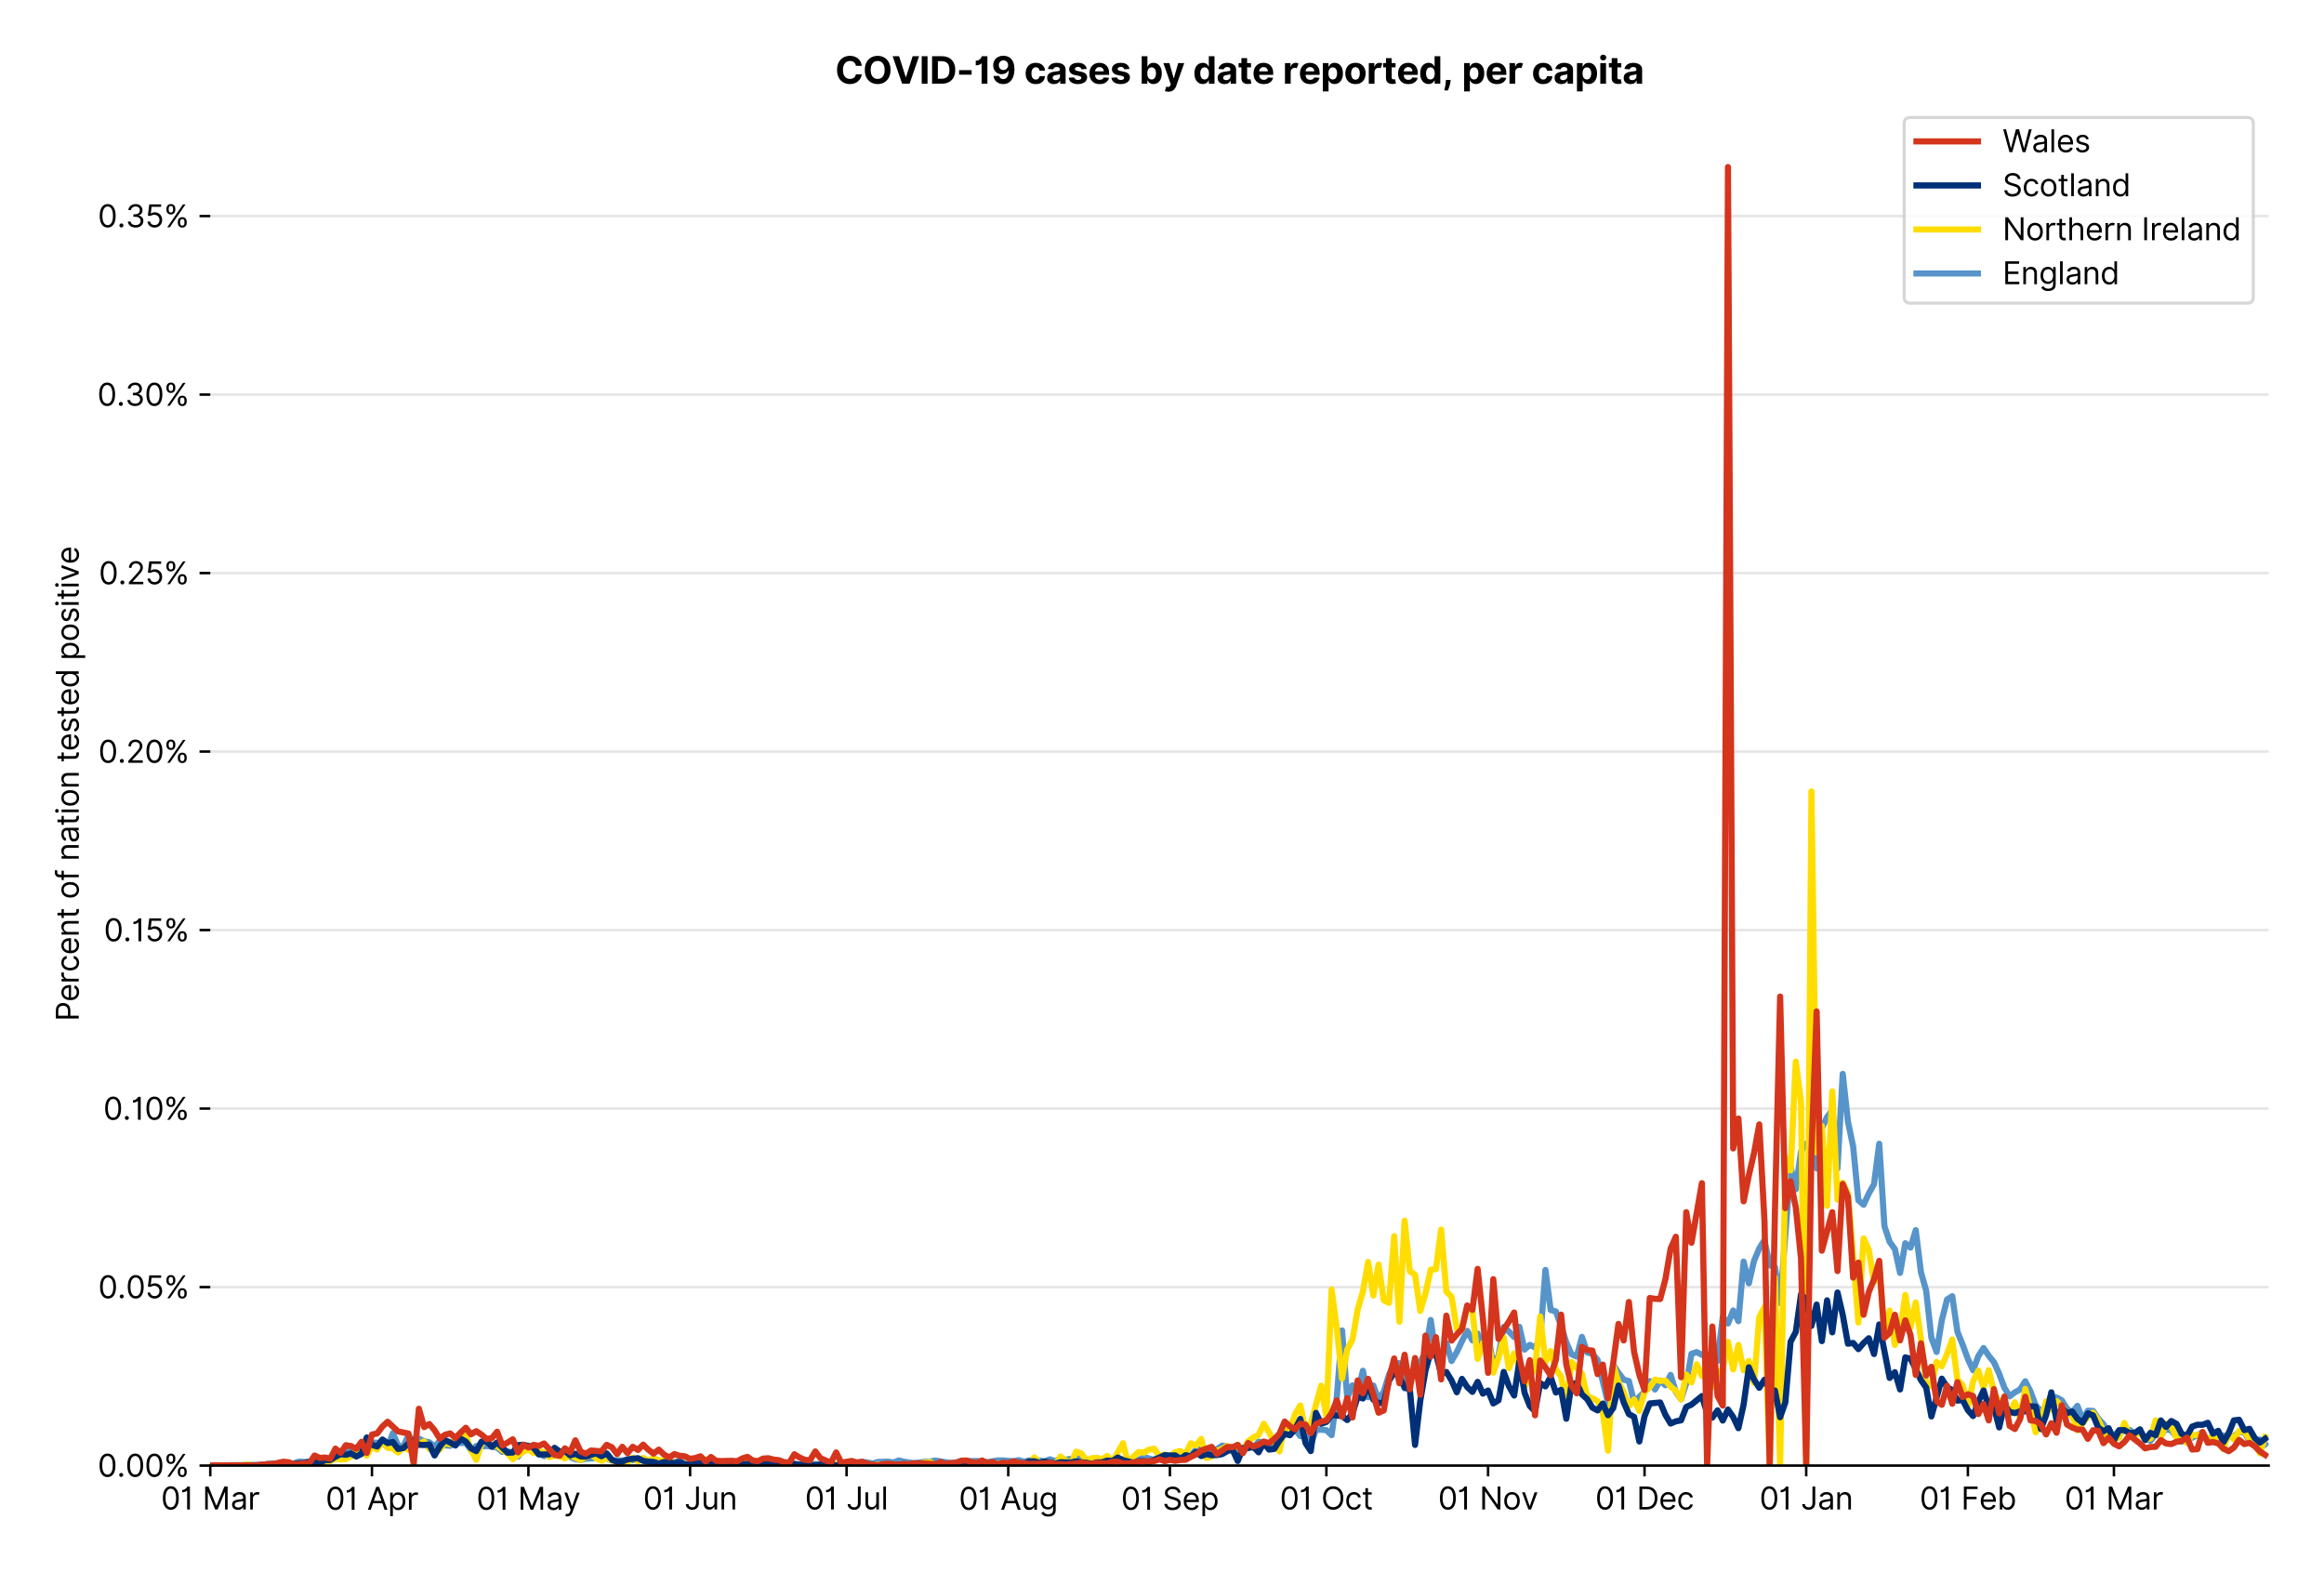 <?xml version="1.0" encoding="utf-8" standalone="no"?>
<!DOCTYPE svg PUBLIC "-//W3C//DTD SVG 1.1//EN"
  "http://www.w3.org/Graphics/SVG/1.1/DTD/svg11.dtd">
<svg version="1.1" viewBox="0 0 756.005 511.276" xmlns="http://www.w3.org/2000/svg" xmlns:xlink="http://www.w3.org/1999/xlink">
 <defs>
  <style type="text/css">*{stroke-linecap:butt;stroke-linejoin:round;}</style>
 </defs>
 <g id="figure_1">
  <g id="patch_1">
   <path d="M 0 511.276 
L 756.005 511.276 
L 756.005 0 
L 0 0 
z
" style="fill:#ffffff;"/>
  </g>
  <g id="axes_1">
   <g id="patch_2">
    <path d="M 68.405 476.745 
L 738.005 476.745 
L 738.005 33.225 
L 68.405 33.225 
z
" style="fill:#ffffff;"/>
   </g>
   <g id="matplotlib.axis_1">
    <g id="xtick_1">
     <g id="line2d_1">
      <defs>
       <path d="M 0 0 
L 0 3.5 
" id="m51b11fb1da" style="stroke:#000000;stroke-width:0.8;"/>
      </defs>
      <g>
       <use style="stroke:#000000;stroke-width:0.8;" x="68.405" xlink:href="#m51b11fb1da" y="476.745"/>
      </g>
     </g>
     <g id="text_1">
      <!-- 01 Mar -->
      <g transform="translate(52.368 491.018)scale(0.1 -0.1)">
       <defs>
        <path d="M 2000 -64 
Q 1230 -64 806 561 
Q 382 1186 382 2327 
Q 382 3459 809 4088 
Q 1236 4718 2000 4718 
Q 2764 4718 3191 4088 
Q 3618 3459 3618 2327 
Q 3618 1186 3194 561 
Q 2771 -64 2000 -64 
z
M 2000 436 
Q 2509 436 2791 927 
Q 3073 1418 3073 2327 
Q 3073 3234 2789 3730 
Q 2505 4227 2000 4227 
Q 1496 4227 1211 3730 
Q 927 3234 927 2327 
Q 927 1418 1210 927 
Q 1493 436 2000 436 
z
" id="Inter-Regular-30" transform="scale(0.016)"/>
        <path d="M 1973 4655 
L 1973 0 
L 1409 0 
L 1409 3836 
L 1373 3836 
Q 1341 3773 1209 3692 
Q 1077 3611 868 3551 
Q 659 3491 391 3491 
L 391 3964 
Q 661 3964 859 4061 
Q 1057 4159 1190 4291 
Q 1323 4423 1392 4529 
Q 1461 4636 1473 4655 
L 1973 4655 
z
" id="Inter-Regular-31" transform="scale(0.016)"/>
        <path id="Inter-Regular-20" transform="scale(0.016)"/>
        <path d="M 564 4655 
L 1236 4655 
L 2818 791 
L 2873 791 
L 4455 4655 
L 5127 4655 
L 5127 0 
L 4600 0 
L 4600 3536 
L 4555 3536 
L 3100 0 
L 2591 0 
L 1136 3536 
L 1091 3536 
L 1091 0 
L 564 0 
L 564 4655 
z
" id="Inter-Regular-4d" transform="scale(0.016)"/>
        <path d="M 1518 -82 
Q 1186 -82 916 44 
Q 646 170 486 410 
Q 327 650 327 991 
Q 327 1291 445 1478 
Q 564 1666 761 1773 
Q 959 1880 1199 1933 
Q 1439 1986 1682 2018 
Q 2000 2059 2199 2080 
Q 2398 2102 2490 2154 
Q 2582 2207 2582 2336 
L 2582 2355 
Q 2582 2691 2399 2877 
Q 2216 3064 1846 3064 
Q 1461 3064 1243 2895 
Q 1025 2727 936 2536 
L 427 2718 
Q 564 3036 792 3214 
Q 1021 3393 1292 3464 
Q 1564 3536 1827 3536 
Q 1996 3536 2215 3496 
Q 2434 3457 2640 3334 
Q 2846 3211 2982 2963 
Q 3118 2716 3118 2300 
L 3118 0 
L 2582 0 
L 2582 473 
L 2555 473 
Q 2500 359 2373 229 
Q 2246 100 2034 9 
Q 1823 -82 1518 -82 
z
M 1600 400 
Q 1918 400 2137 525 
Q 2357 650 2469 847 
Q 2582 1045 2582 1264 
L 2582 1755 
Q 2548 1714 2433 1681 
Q 2318 1648 2169 1624 
Q 2021 1600 1881 1583 
Q 1741 1566 1655 1555 
Q 1446 1527 1265 1467 
Q 1084 1407 974 1287 
Q 864 1168 864 964 
Q 864 684 1072 542 
Q 1280 400 1600 400 
z
" id="Inter-Regular-61" transform="scale(0.016)"/>
        <path d="M 491 0 
L 491 3491 
L 1009 3491 
L 1009 2964 
L 1046 2964 
Q 1139 3223 1389 3384 
Q 1639 3545 1955 3545 
Q 2100 3545 2209 3511 
Q 2318 3477 2400 3418 
L 2218 2964 
Q 2161 2993 2085 3010 
Q 2009 3027 1909 3027 
Q 1527 3027 1277 2794 
Q 1027 2561 1027 2209 
L 1027 0 
L 491 0 
z
" id="Inter-Regular-72" transform="scale(0.016)"/>
       </defs>
       <use xlink:href="#Inter-Regular-30"/>
       <use x="62.5" xlink:href="#Inter-Regular-31"/>
       <use x="106.676" xlink:href="#Inter-Regular-20"/>
       <use x="134.801" xlink:href="#Inter-Regular-4d"/>
       <use x="225.994" xlink:href="#Inter-Regular-61"/>
       <use x="282.386" xlink:href="#Inter-Regular-72"/>
      </g>
     </g>
    </g>
    <g id="xtick_2">
     <g id="line2d_2">
      <g>
       <use style="stroke:#000000;stroke-width:0.8;" x="121" xlink:href="#m51b11fb1da" y="476.745"/>
      </g>
     </g>
     <g id="text_2">
      <!-- 01 Apr -->
      <g transform="translate(105.914 491.117)scale(0.1 -0.1)">
       <defs>
        <path d="M 755 0 
L 164 0 
L 1873 4655 
L 2455 4655 
L 4164 0 
L 3573 0 
L 3105 1318 
L 1223 1318 
L 755 0 
z
M 1400 1818 
L 2927 1818 
L 2182 3918 
L 2146 3918 
L 1400 1818 
z
" id="Inter-Regular-41" transform="scale(0.016)"/>
        <path d="M 491 -1309 
L 491 3491 
L 1009 3491 
L 1009 2936 
L 1073 2936 
Q 1132 3027 1237 3169 
Q 1343 3311 1542 3423 
Q 1741 3536 2082 3536 
Q 2523 3536 2859 3315 
Q 3196 3095 3384 2690 
Q 3573 2286 3573 1736 
Q 3573 1182 3384 776 
Q 3196 370 2861 148 
Q 2527 -73 2091 -73 
Q 1755 -73 1552 39 
Q 1350 152 1241 296 
Q 1132 441 1073 536 
L 1027 536 
L 1027 -1309 
L 491 -1309 
z
M 1018 1745 
Q 1018 1152 1276 780 
Q 1534 409 2018 409 
Q 2355 409 2581 587 
Q 2807 766 2921 1069 
Q 3036 1373 3036 1745 
Q 3036 2114 2923 2410 
Q 2811 2707 2585 2881 
Q 2359 3055 2018 3055 
Q 1527 3055 1272 2693 
Q 1018 2332 1018 1745 
z
" id="Inter-Regular-70" transform="scale(0.016)"/>
       </defs>
       <use xlink:href="#Inter-Regular-30"/>
       <use x="62.5" xlink:href="#Inter-Regular-31"/>
       <use x="106.676" xlink:href="#Inter-Regular-20"/>
       <use x="134.801" xlink:href="#Inter-Regular-41"/>
       <use x="202.415" xlink:href="#Inter-Regular-70"/>
       <use x="263.352" xlink:href="#Inter-Regular-72"/>
      </g>
     </g>
    </g>
    <g id="xtick_3">
     <g id="line2d_3">
      <g>
       <use style="stroke:#000000;stroke-width:0.8;" x="171.898" xlink:href="#m51b11fb1da" y="476.745"/>
      </g>
     </g>
     <g id="text_3">
      <!-- 01 May -->
      <g transform="translate(154.995 491.117)scale(0.1 -0.1)">
       <defs>
        <path d="M 818 -1355 
Q 682 -1355 575 -1333 
Q 468 -1311 427 -1291 
L 564 -818 
Q 857 -893 1053 -814 
Q 1250 -736 1391 -345 
L 1509 -18 
L 218 3491 
L 800 3491 
L 1764 709 
L 1800 709 
L 2764 3491 
L 3346 3491 
L 1846 -564 
Q 1550 -1355 818 -1355 
z
" id="Inter-Regular-79" transform="scale(0.016)"/>
       </defs>
       <use xlink:href="#Inter-Regular-30"/>
       <use x="62.5" xlink:href="#Inter-Regular-31"/>
       <use x="106.676" xlink:href="#Inter-Regular-20"/>
       <use x="134.801" xlink:href="#Inter-Regular-4d"/>
       <use x="225.994" xlink:href="#Inter-Regular-61"/>
       <use x="282.386" xlink:href="#Inter-Regular-79"/>
      </g>
     </g>
    </g>
    <g id="xtick_4">
     <g id="line2d_4">
      <g>
       <use style="stroke:#000000;stroke-width:0.8;" x="224.493" xlink:href="#m51b11fb1da" y="476.745"/>
      </g>
     </g>
     <g id="text_4">
      <!-- 01 Jun -->
      <g transform="translate(209.208 491.018)scale(0.1 -0.1)">
       <defs>
        <path d="M 2346 4655 
L 2909 4655 
L 2909 1327 
Q 2909 657 2549 296 
Q 2189 -64 1582 -64 
Q 1200 -64 902 76 
Q 605 216 434 475 
Q 264 734 264 1091 
L 818 1091 
Q 818 795 1034 615 
Q 1250 436 1582 436 
Q 1948 436 2147 664 
Q 2346 893 2346 1327 
L 2346 4655 
z
" id="Inter-Regular-4a" transform="scale(0.016)"/>
        <path d="M 2691 1427 
L 2691 3491 
L 3227 3491 
L 3227 0 
L 2691 0 
L 2691 591 
L 2655 591 
Q 2532 325 2273 140 
Q 2014 -45 1618 -45 
Q 1127 -45 809 280 
Q 491 605 491 1273 
L 491 3491 
L 1027 3491 
L 1027 1309 
Q 1027 927 1242 700 
Q 1457 473 1791 473 
Q 1991 473 2199 575 
Q 2407 677 2549 888 
Q 2691 1100 2691 1427 
z
" id="Inter-Regular-75" transform="scale(0.016)"/>
        <path d="M 1027 2100 
L 1027 0 
L 491 0 
L 491 3491 
L 1009 3491 
L 1009 2945 
L 1055 2945 
Q 1177 3211 1427 3373 
Q 1677 3536 2073 3536 
Q 2602 3536 2928 3211 
Q 3255 2886 3255 2218 
L 3255 0 
L 2718 0 
L 2718 2182 
Q 2718 2593 2504 2824 
Q 2291 3055 1918 3055 
Q 1534 3055 1280 2806 
Q 1027 2557 1027 2100 
z
" id="Inter-Regular-6e" transform="scale(0.016)"/>
       </defs>
       <use xlink:href="#Inter-Regular-30"/>
       <use x="62.5" xlink:href="#Inter-Regular-31"/>
       <use x="106.676" xlink:href="#Inter-Regular-20"/>
       <use x="134.801" xlink:href="#Inter-Regular-4a"/>
       <use x="189.063" xlink:href="#Inter-Regular-75"/>
       <use x="247.159" xlink:href="#Inter-Regular-6e"/>
      </g>
     </g>
    </g>
    <g id="xtick_5">
     <g id="line2d_5">
      <g>
       <use style="stroke:#000000;stroke-width:0.8;" x="275.391" xlink:href="#m51b11fb1da" y="476.745"/>
      </g>
     </g>
     <g id="text_5">
      <!-- 01 Jul -->
      <g transform="translate(261.847 491.018)scale(0.1 -0.1)">
       <defs>
        <path d="M 1027 4655 
L 1027 0 
L 491 0 
L 491 4655 
L 1027 4655 
z
" id="Inter-Regular-6c" transform="scale(0.016)"/>
       </defs>
       <use xlink:href="#Inter-Regular-30"/>
       <use x="62.5" xlink:href="#Inter-Regular-31"/>
       <use x="106.676" xlink:href="#Inter-Regular-20"/>
       <use x="134.801" xlink:href="#Inter-Regular-4a"/>
       <use x="189.063" xlink:href="#Inter-Regular-75"/>
       <use x="247.159" xlink:href="#Inter-Regular-6c"/>
      </g>
     </g>
    </g>
    <g id="xtick_6">
     <g id="line2d_6">
      <g>
       <use style="stroke:#000000;stroke-width:0.8;" x="327.986" xlink:href="#m51b11fb1da" y="476.745"/>
      </g>
     </g>
     <g id="text_6">
      <!-- 01 Aug -->
      <g transform="translate(311.914 491.117)scale(0.1 -0.1)">
       <defs>
        <path d="M 1900 -1382 
Q 1316 -1382 976 -1169 
Q 636 -957 473 -682 
L 900 -382 
Q 973 -477 1084 -601 
Q 1196 -725 1390 -817 
Q 1584 -909 1900 -909 
Q 2323 -909 2598 -704 
Q 2873 -500 2873 -64 
L 2873 645 
L 2827 645 
Q 2768 550 2660 410 
Q 2552 270 2351 162 
Q 2150 55 1809 55 
Q 1386 55 1051 255 
Q 716 455 521 836 
Q 327 1218 327 1764 
Q 327 2300 516 2699 
Q 705 3098 1041 3317 
Q 1377 3536 1818 3536 
Q 2159 3536 2360 3423 
Q 2561 3311 2669 3169 
Q 2777 3027 2836 2936 
L 2891 2936 
L 2891 3491 
L 3409 3491 
L 3409 -100 
Q 3409 -550 3205 -833 
Q 3002 -1116 2660 -1249 
Q 2318 -1382 1900 -1382 
z
M 1882 536 
Q 2366 536 2624 864 
Q 2882 1193 2882 1773 
Q 2882 2339 2627 2697 
Q 2373 3055 1882 3055 
Q 1541 3055 1315 2882 
Q 1089 2709 976 2418 
Q 864 2127 864 1773 
Q 864 1227 1120 881 
Q 1377 536 1882 536 
z
" id="Inter-Regular-67" transform="scale(0.016)"/>
       </defs>
       <use xlink:href="#Inter-Regular-30"/>
       <use x="62.5" xlink:href="#Inter-Regular-31"/>
       <use x="106.676" xlink:href="#Inter-Regular-20"/>
       <use x="134.801" xlink:href="#Inter-Regular-41"/>
       <use x="202.415" xlink:href="#Inter-Regular-75"/>
       <use x="260.511" xlink:href="#Inter-Regular-67"/>
      </g>
     </g>
    </g>
    <g id="xtick_7">
     <g id="line2d_7">
      <g>
       <use style="stroke:#000000;stroke-width:0.8;" x="380.58" xlink:href="#m51b11fb1da" y="476.745"/>
      </g>
     </g>
     <g id="text_7">
      <!-- 01 Sep -->
      <g transform="translate(364.693 491.117)scale(0.1 -0.1)">
       <defs>
        <path d="M 3109 3491 
Q 3068 3836 2777 4027 
Q 2486 4218 2064 4218 
Q 1600 4218 1318 3999 
Q 1036 3780 1036 3445 
Q 1036 3195 1189 3042 
Q 1343 2889 1553 2803 
Q 1764 2718 1936 2673 
L 2409 2545 
Q 2591 2498 2815 2414 
Q 3039 2330 3244 2185 
Q 3450 2041 3584 1816 
Q 3718 1591 3718 1264 
Q 3718 886 3521 581 
Q 3325 277 2949 97 
Q 2573 -82 2036 -82 
Q 1286 -82 845 272 
Q 405 627 364 1200 
L 946 1200 
Q 968 936 1124 764 
Q 1280 593 1519 510 
Q 1759 427 2036 427 
Q 2359 427 2616 533 
Q 2873 639 3023 828 
Q 3173 1018 3173 1273 
Q 3173 1505 3043 1650 
Q 2914 1795 2702 1886 
Q 2491 1977 2246 2045 
L 1673 2209 
Q 1127 2366 809 2657 
Q 491 2948 491 3418 
Q 491 3809 703 4101 
Q 916 4393 1276 4555 
Q 1636 4718 2082 4718 
Q 2532 4718 2882 4558 
Q 3232 4398 3437 4120 
Q 3643 3843 3655 3491 
L 3109 3491 
z
" id="Inter-Regular-53" transform="scale(0.016)"/>
        <path d="M 1955 -73 
Q 1450 -73 1085 151 
Q 721 375 524 778 
Q 327 1182 327 1718 
Q 327 2255 524 2665 
Q 721 3075 1074 3305 
Q 1427 3536 1900 3536 
Q 2173 3536 2439 3445 
Q 2705 3355 2923 3151 
Q 3141 2948 3270 2614 
Q 3400 2280 3400 1791 
L 3400 1564 
L 866 1564 
Q 884 1005 1183 707 
Q 1482 409 1955 409 
Q 2271 409 2498 545 
Q 2725 682 2827 955 
L 3346 809 
Q 3223 414 2854 170 
Q 2486 -73 1955 -73 
z
M 866 2027 
L 2855 2027 
Q 2855 2470 2595 2762 
Q 2336 3055 1900 3055 
Q 1593 3055 1368 2911 
Q 1143 2768 1013 2533 
Q 884 2298 866 2027 
z
" id="Inter-Regular-65" transform="scale(0.016)"/>
       </defs>
       <use xlink:href="#Inter-Regular-30"/>
       <use x="62.5" xlink:href="#Inter-Regular-31"/>
       <use x="106.676" xlink:href="#Inter-Regular-20"/>
       <use x="134.801" xlink:href="#Inter-Regular-53"/>
       <use x="198.58" xlink:href="#Inter-Regular-65"/>
       <use x="256.818" xlink:href="#Inter-Regular-70"/>
      </g>
     </g>
    </g>
    <g id="xtick_8">
     <g id="line2d_8">
      <g>
       <use style="stroke:#000000;stroke-width:0.8;" x="431.479" xlink:href="#m51b11fb1da" y="476.745"/>
      </g>
     </g>
     <g id="text_8">
      <!-- 01 Oct -->
      <g transform="translate(416.322 491.018)scale(0.1 -0.1)">
       <defs>
        <path d="M 4491 2327 
Q 4491 1591 4225 1054 
Q 3959 518 3495 227 
Q 3032 -64 2436 -64 
Q 1841 -64 1377 227 
Q 914 518 648 1054 
Q 382 1591 382 2327 
Q 382 3064 648 3600 
Q 914 4136 1377 4427 
Q 1841 4718 2436 4718 
Q 3032 4718 3495 4427 
Q 3959 4136 4225 3600 
Q 4491 3064 4491 2327 
z
M 3946 2327 
Q 3946 2932 3744 3348 
Q 3543 3764 3201 3977 
Q 2859 4191 2436 4191 
Q 2014 4191 1672 3977 
Q 1330 3764 1128 3348 
Q 927 2932 927 2327 
Q 927 1723 1128 1307 
Q 1330 891 1672 677 
Q 2014 464 2436 464 
Q 2859 464 3201 677 
Q 3543 891 3744 1307 
Q 3946 1723 3946 2327 
z
" id="Inter-Regular-4f" transform="scale(0.016)"/>
        <path d="M 1909 -73 
Q 1418 -73 1063 159 
Q 709 391 518 798 
Q 327 1205 327 1727 
Q 327 2259 524 2667 
Q 721 3075 1074 3305 
Q 1427 3536 1900 3536 
Q 2268 3536 2563 3400 
Q 2859 3264 3047 3018 
Q 3236 2773 3282 2445 
L 2746 2445 
Q 2684 2684 2474 2869 
Q 2264 3055 1909 3055 
Q 1439 3055 1151 2697 
Q 864 2339 864 1745 
Q 864 1139 1148 774 
Q 1432 409 1909 409 
Q 2223 409 2447 570 
Q 2671 732 2746 1018 
L 3282 1018 
Q 3236 709 3058 462 
Q 2880 216 2588 71 
Q 2296 -73 1909 -73 
z
" id="Inter-Regular-63" transform="scale(0.016)"/>
        <path d="M 2009 3491 
L 2009 3036 
L 1264 3036 
L 1264 1000 
Q 1264 773 1331 660 
Q 1398 548 1503 510 
Q 1609 473 1727 473 
Q 1816 473 1873 483 
Q 1930 493 1964 500 
L 2073 18 
Q 2018 -2 1920 -23 
Q 1823 -45 1673 -45 
Q 1446 -45 1228 52 
Q 1011 150 869 350 
Q 727 550 727 855 
L 727 3036 
L 200 3036 
L 200 3491 
L 727 3491 
L 727 4327 
L 1264 4327 
L 1264 3491 
L 2009 3491 
z
" id="Inter-Regular-74" transform="scale(0.016)"/>
       </defs>
       <use xlink:href="#Inter-Regular-30"/>
       <use x="62.5" xlink:href="#Inter-Regular-31"/>
       <use x="106.676" xlink:href="#Inter-Regular-20"/>
       <use x="134.801" xlink:href="#Inter-Regular-4f"/>
       <use x="210.938" xlink:href="#Inter-Regular-63"/>
       <use x="266.761" xlink:href="#Inter-Regular-74"/>
      </g>
     </g>
    </g>
    <g id="xtick_9">
     <g id="line2d_9">
      <g>
       <use style="stroke:#000000;stroke-width:0.8;" x="484.073" xlink:href="#m51b11fb1da" y="476.745"/>
      </g>
     </g>
     <g id="text_9">
      <!-- 01 Nov -->
      <g transform="translate(467.802 491.018)scale(0.1 -0.1)">
       <defs>
        <path d="M 4255 4655 
L 4255 0 
L 3709 0 
L 1173 3655 
L 1127 3655 
L 1127 0 
L 564 0 
L 564 4655 
L 1109 4655 
L 3655 991 
L 3700 991 
L 3700 4655 
L 4255 4655 
z
" id="Inter-Regular-4e" transform="scale(0.016)"/>
        <path d="M 1909 -73 
Q 1436 -73 1080 152 
Q 725 377 526 781 
Q 327 1186 327 1727 
Q 327 2273 526 2679 
Q 725 3086 1080 3311 
Q 1436 3536 1909 3536 
Q 2382 3536 2737 3311 
Q 3093 3086 3292 2679 
Q 3491 2273 3491 1727 
Q 3491 1186 3292 781 
Q 3093 377 2737 152 
Q 2382 -73 1909 -73 
z
M 1909 409 
Q 2268 409 2500 593 
Q 2732 777 2843 1077 
Q 2955 1377 2955 1727 
Q 2955 2077 2843 2379 
Q 2732 2682 2500 2868 
Q 2268 3055 1909 3055 
Q 1550 3055 1318 2868 
Q 1086 2682 975 2379 
Q 864 2077 864 1727 
Q 864 1377 975 1077 
Q 1086 777 1318 593 
Q 1550 409 1909 409 
z
" id="Inter-Regular-6f" transform="scale(0.016)"/>
        <path d="M 3346 3491 
L 2055 0 
L 1509 0 
L 218 3491 
L 800 3491 
L 1764 709 
L 1800 709 
L 2764 3491 
L 3346 3491 
z
" id="Inter-Regular-76" transform="scale(0.016)"/>
       </defs>
       <use xlink:href="#Inter-Regular-30"/>
       <use x="62.5" xlink:href="#Inter-Regular-31"/>
       <use x="106.676" xlink:href="#Inter-Regular-20"/>
       <use x="134.801" xlink:href="#Inter-Regular-4e"/>
       <use x="210.085" xlink:href="#Inter-Regular-6f"/>
       <use x="269.744" xlink:href="#Inter-Regular-76"/>
      </g>
     </g>
    </g>
    <g id="xtick_10">
     <g id="line2d_10">
      <g>
       <use style="stroke:#000000;stroke-width:0.8;" x="534.972" xlink:href="#m51b11fb1da" y="476.745"/>
      </g>
     </g>
     <g id="text_10">
      <!-- 01 Dec -->
      <g transform="translate(518.935 491.018)scale(0.1 -0.1)">
       <defs>
        <path d="M 2000 0 
L 564 0 
L 564 4655 
L 2064 4655 
Q 2741 4655 3223 4376 
Q 3705 4098 3961 3578 
Q 4218 3059 4218 2336 
Q 4218 1609 3959 1085 
Q 3700 561 3204 280 
Q 2709 0 2000 0 
z
M 1127 500 
L 1964 500 
Q 2830 500 3251 992 
Q 3673 1484 3673 2336 
Q 3673 3182 3259 3668 
Q 2846 4155 2027 4155 
L 1127 4155 
L 1127 500 
z
" id="Inter-Regular-44" transform="scale(0.016)"/>
       </defs>
       <use xlink:href="#Inter-Regular-30"/>
       <use x="62.5" xlink:href="#Inter-Regular-31"/>
       <use x="106.676" xlink:href="#Inter-Regular-20"/>
       <use x="134.801" xlink:href="#Inter-Regular-44"/>
       <use x="206.676" xlink:href="#Inter-Regular-65"/>
       <use x="264.915" xlink:href="#Inter-Regular-63"/>
      </g>
     </g>
    </g>
    <g id="xtick_11">
     <g id="line2d_11">
      <g>
       <use style="stroke:#000000;stroke-width:0.8;" x="587.567" xlink:href="#m51b11fb1da" y="476.745"/>
      </g>
     </g>
     <g id="text_11">
      <!-- 01 Jan -->
      <g transform="translate(572.367 491.018)scale(0.1 -0.1)">
       <use xlink:href="#Inter-Regular-30"/>
       <use x="62.5" xlink:href="#Inter-Regular-31"/>
       <use x="106.676" xlink:href="#Inter-Regular-20"/>
       <use x="134.801" xlink:href="#Inter-Regular-4a"/>
       <use x="189.063" xlink:href="#Inter-Regular-61"/>
       <use x="245.455" xlink:href="#Inter-Regular-6e"/>
      </g>
     </g>
    </g>
    <g id="xtick_12">
     <g id="line2d_12">
      <g>
       <use style="stroke:#000000;stroke-width:0.8;" x="640.161" xlink:href="#m51b11fb1da" y="476.745"/>
      </g>
     </g>
     <g id="text_12">
      <!-- 01 Feb -->
      <g transform="translate(624.472 491.018)scale(0.1 -0.1)">
       <defs>
        <path d="M 564 0 
L 564 4655 
L 3355 4655 
L 3355 4155 
L 1127 4155 
L 1127 2582 
L 3146 2582 
L 3146 2082 
L 1127 2082 
L 1127 0 
L 564 0 
z
" id="Inter-Regular-46" transform="scale(0.016)"/>
        <path d="M 564 0 
L 564 4655 
L 1100 4655 
L 1100 2936 
L 1146 2936 
Q 1205 3027 1310 3169 
Q 1416 3311 1615 3423 
Q 1814 3536 2155 3536 
Q 2596 3536 2932 3315 
Q 3268 3095 3457 2690 
Q 3646 2286 3646 1736 
Q 3646 1182 3457 776 
Q 3268 370 2934 148 
Q 2600 -73 2164 -73 
Q 1827 -73 1625 39 
Q 1423 152 1314 296 
Q 1205 441 1146 536 
L 1082 536 
L 1082 0 
L 564 0 
z
M 1091 1745 
Q 1091 1152 1349 780 
Q 1607 409 2091 409 
Q 2427 409 2653 587 
Q 2880 766 2994 1069 
Q 3109 1373 3109 1745 
Q 3109 2114 2996 2410 
Q 2884 2707 2658 2881 
Q 2432 3055 2091 3055 
Q 1600 3055 1345 2693 
Q 1091 2332 1091 1745 
z
" id="Inter-Regular-62" transform="scale(0.016)"/>
       </defs>
       <use xlink:href="#Inter-Regular-30"/>
       <use x="62.5" xlink:href="#Inter-Regular-31"/>
       <use x="106.676" xlink:href="#Inter-Regular-20"/>
       <use x="134.801" xlink:href="#Inter-Regular-46"/>
       <use x="193.466" xlink:href="#Inter-Regular-65"/>
       <use x="251.705" xlink:href="#Inter-Regular-62"/>
      </g>
     </g>
    </g>
    <g id="xtick_13">
     <g id="line2d_13">
      <g>
       <use style="stroke:#000000;stroke-width:0.8;" x="687.666" xlink:href="#m51b11fb1da" y="476.745"/>
      </g>
     </g>
     <g id="text_13">
      <!-- 01 Mar -->
      <g transform="translate(671.63 491.018)scale(0.1 -0.1)">
       <use xlink:href="#Inter-Regular-30"/>
       <use x="62.5" xlink:href="#Inter-Regular-31"/>
       <use x="106.676" xlink:href="#Inter-Regular-20"/>
       <use x="134.801" xlink:href="#Inter-Regular-4d"/>
       <use x="225.994" xlink:href="#Inter-Regular-61"/>
       <use x="282.386" xlink:href="#Inter-Regular-72"/>
      </g>
     </g>
    </g>
   </g>
   <g id="matplotlib.axis_2">
    <g id="ytick_1">
     <g id="line2d_14">
      <path clip-path="url(#p6a87c363ea)" d="M 68.405 476.745 
L 738.005 476.745 
" style="fill:none;stroke:#e5e5e5;stroke-linecap:square;stroke-width:0.8;"/>
     </g>
     <g id="line2d_15">
      <defs>
       <path d="M 0 0 
L -3.5 0 
" id="m7e1807bce9" style="stroke:#000000;stroke-width:0.8;"/>
      </defs>
      <g>
       <use style="stroke:#000000;stroke-width:0.8;" x="68.405" xlink:href="#m7e1807bce9" y="476.745"/>
      </g>
     </g>
     <g id="text_14">
      <!-- 0.00% -->
      <g transform="translate(31.773 480.382)scale(0.1 -0.1)">
       <defs>
        <path d="M 882 -36 
Q 714 -36 593 84 
Q 473 205 473 373 
Q 473 541 593 661 
Q 714 782 882 782 
Q 1050 782 1170 661 
Q 1291 541 1291 373 
Q 1291 205 1170 84 
Q 1050 -36 882 -36 
z
" id="Inter-Regular-2e" transform="scale(0.016)"/>
        <path d="M 2855 873 
L 2855 1118 
Q 2855 1373 2960 1585 
Q 3066 1798 3269 1926 
Q 3473 2055 3764 2055 
Q 4059 2055 4259 1926 
Q 4459 1798 4561 1585 
Q 4664 1373 4664 1118 
L 4664 873 
Q 4664 618 4560 405 
Q 4457 193 4256 64 
Q 4055 -64 3764 -64 
Q 3468 -64 3266 64 
Q 3064 193 2959 405 
Q 2855 618 2855 873 
z
M 536 3536 
L 536 3782 
Q 536 4036 642 4248 
Q 748 4461 951 4589 
Q 1155 4718 1446 4718 
Q 1741 4718 1941 4589 
Q 2141 4461 2243 4248 
Q 2346 4036 2346 3782 
L 2346 3536 
Q 2346 3282 2242 3069 
Q 2139 2857 1937 2728 
Q 1736 2600 1446 2600 
Q 1150 2600 948 2728 
Q 746 2857 641 3069 
Q 536 3282 536 3536 
z
M 709 0 
L 3909 4655 
L 4427 4655 
L 1227 0 
L 709 0 
z
M 3318 1118 
L 3318 873 
Q 3318 661 3418 494 
Q 3518 327 3764 327 
Q 4002 327 4101 494 
Q 4200 661 4200 873 
L 4200 1118 
Q 4200 1330 4104 1497 
Q 4009 1664 3764 1664 
Q 3525 1664 3421 1497 
Q 3318 1330 3318 1118 
z
M 1000 3782 
L 1000 3536 
Q 1000 3325 1100 3158 
Q 1200 2991 1446 2991 
Q 1684 2991 1783 3158 
Q 1882 3325 1882 3536 
L 1882 3782 
Q 1882 3993 1786 4160 
Q 1691 4327 1446 4327 
Q 1207 4327 1103 4160 
Q 1000 3993 1000 3782 
z
" id="Inter-Regular-25" transform="scale(0.016)"/>
       </defs>
       <use xlink:href="#Inter-Regular-30"/>
       <use x="62.5" xlink:href="#Inter-Regular-2e"/>
       <use x="90.057" xlink:href="#Inter-Regular-30"/>
       <use x="152.557" xlink:href="#Inter-Regular-30"/>
       <use x="215.057" xlink:href="#Inter-Regular-25"/>
      </g>
     </g>
    </g>
    <g id="ytick_2">
     <g id="line2d_16">
      <path clip-path="url(#p6a87c363ea)" d="M 68.405 418.68 
L 738.005 418.68 
" style="fill:none;stroke:#e5e5e5;stroke-linecap:square;stroke-width:0.8;"/>
     </g>
     <g id="line2d_17">
      <g>
       <use style="stroke:#000000;stroke-width:0.8;" x="68.405" xlink:href="#m7e1807bce9" y="418.68"/>
      </g>
     </g>
     <g id="text_15">
      <!-- 0.05% -->
      <g transform="translate(31.944 422.317)scale(0.1 -0.1)">
       <defs>
        <path d="M 1936 -64 
Q 1536 -64 1216 95 
Q 896 255 702 532 
Q 509 809 491 1164 
L 1036 1164 
Q 1068 848 1324 642 
Q 1580 436 1936 436 
Q 2223 436 2447 570 
Q 2671 705 2799 940 
Q 2927 1175 2927 1473 
Q 2927 1777 2794 2017 
Q 2661 2257 2429 2395 
Q 2198 2534 1900 2536 
Q 1686 2539 1461 2472 
Q 1236 2405 1091 2300 
L 564 2364 
L 846 4655 
L 3264 4655 
L 3264 4155 
L 1318 4155 
L 1155 2782 
L 1182 2782 
Q 1325 2895 1541 2970 
Q 1757 3045 1991 3045 
Q 2418 3045 2753 2842 
Q 3089 2639 3281 2286 
Q 3473 1934 3473 1482 
Q 3473 1036 3274 687 
Q 3075 339 2727 137 
Q 2380 -64 1936 -64 
z
" id="Inter-Regular-35" transform="scale(0.016)"/>
       </defs>
       <use xlink:href="#Inter-Regular-30"/>
       <use x="62.5" xlink:href="#Inter-Regular-2e"/>
       <use x="90.057" xlink:href="#Inter-Regular-30"/>
       <use x="152.557" xlink:href="#Inter-Regular-35"/>
       <use x="213.352" xlink:href="#Inter-Regular-25"/>
      </g>
     </g>
    </g>
    <g id="ytick_3">
     <g id="line2d_18">
      <path clip-path="url(#p6a87c363ea)" d="M 68.405 360.615 
L 738.005 360.615 
" style="fill:none;stroke:#e5e5e5;stroke-linecap:square;stroke-width:0.8;"/>
     </g>
     <g id="line2d_19">
      <g>
       <use style="stroke:#000000;stroke-width:0.8;" x="68.405" xlink:href="#m7e1807bce9" y="360.615"/>
      </g>
     </g>
     <g id="text_16">
      <!-- 0.10% -->
      <g transform="translate(33.606 364.252)scale(0.1 -0.1)">
       <use xlink:href="#Inter-Regular-30"/>
       <use x="62.5" xlink:href="#Inter-Regular-2e"/>
       <use x="90.057" xlink:href="#Inter-Regular-31"/>
       <use x="134.233" xlink:href="#Inter-Regular-30"/>
       <use x="196.733" xlink:href="#Inter-Regular-25"/>
      </g>
     </g>
    </g>
    <g id="ytick_4">
     <g id="line2d_20">
      <path clip-path="url(#p6a87c363ea)" d="M 68.405 302.55 
L 738.005 302.55 
" style="fill:none;stroke:#e5e5e5;stroke-linecap:square;stroke-width:0.8;"/>
     </g>
     <g id="line2d_21">
      <g>
       <use style="stroke:#000000;stroke-width:0.8;" x="68.405" xlink:href="#m7e1807bce9" y="302.55"/>
      </g>
     </g>
     <g id="text_17">
      <!-- 0.15% -->
      <g transform="translate(33.777 306.187)scale(0.1 -0.1)">
       <use xlink:href="#Inter-Regular-30"/>
       <use x="62.5" xlink:href="#Inter-Regular-2e"/>
       <use x="90.057" xlink:href="#Inter-Regular-31"/>
       <use x="134.233" xlink:href="#Inter-Regular-35"/>
       <use x="195.028" xlink:href="#Inter-Regular-25"/>
      </g>
     </g>
    </g>
    <g id="ytick_5">
     <g id="line2d_22">
      <path clip-path="url(#p6a87c363ea)" d="M 68.405 244.485 
L 738.005 244.485 
" style="fill:none;stroke:#e5e5e5;stroke-linecap:square;stroke-width:0.8;"/>
     </g>
     <g id="line2d_23">
      <g>
       <use style="stroke:#000000;stroke-width:0.8;" x="68.405" xlink:href="#m7e1807bce9" y="244.485"/>
      </g>
     </g>
     <g id="text_18">
      <!-- 0.20% -->
      <g transform="translate(31.972 248.122)scale(0.1 -0.1)">
       <defs>
        <path d="M 482 0 
L 482 409 
L 2018 2091 
Q 2289 2386 2464 2605 
Q 2639 2825 2724 3019 
Q 2809 3214 2809 3427 
Q 2809 3795 2553 4011 
Q 2298 4227 1918 4227 
Q 1514 4227 1275 3985 
Q 1036 3743 1036 3345 
L 500 3345 
Q 500 3755 688 4064 
Q 877 4373 1203 4545 
Q 1530 4718 1936 4718 
Q 2346 4718 2661 4545 
Q 2977 4373 3156 4079 
Q 3336 3786 3336 3427 
Q 3336 3170 3244 2926 
Q 3152 2682 2926 2383 
Q 2700 2084 2300 1655 
L 1255 536 
L 1255 500 
L 3418 500 
L 3418 0 
L 482 0 
z
" id="Inter-Regular-32" transform="scale(0.016)"/>
       </defs>
       <use xlink:href="#Inter-Regular-30"/>
       <use x="62.5" xlink:href="#Inter-Regular-2e"/>
       <use x="90.057" xlink:href="#Inter-Regular-32"/>
       <use x="150.568" xlink:href="#Inter-Regular-30"/>
       <use x="213.068" xlink:href="#Inter-Regular-25"/>
      </g>
     </g>
    </g>
    <g id="ytick_6">
     <g id="line2d_24">
      <path clip-path="url(#p6a87c363ea)" d="M 68.405 186.421 
L 738.005 186.421 
" style="fill:none;stroke:#e5e5e5;stroke-linecap:square;stroke-width:0.8;"/>
     </g>
     <g id="line2d_25">
      <g>
       <use style="stroke:#000000;stroke-width:0.8;" x="68.405" xlink:href="#m7e1807bce9" y="186.421"/>
      </g>
     </g>
     <g id="text_19">
      <!-- 0.25% -->
      <g transform="translate(32.142 190.057)scale(0.1 -0.1)">
       <use xlink:href="#Inter-Regular-30"/>
       <use x="62.5" xlink:href="#Inter-Regular-2e"/>
       <use x="90.057" xlink:href="#Inter-Regular-32"/>
       <use x="150.568" xlink:href="#Inter-Regular-35"/>
       <use x="211.364" xlink:href="#Inter-Regular-25"/>
      </g>
     </g>
    </g>
    <g id="ytick_7">
     <g id="line2d_26">
      <path clip-path="url(#p6a87c363ea)" d="M 68.405 128.356 
L 738.005 128.356 
" style="fill:none;stroke:#e5e5e5;stroke-linecap:square;stroke-width:0.8;"/>
     </g>
     <g id="line2d_27">
      <g>
       <use style="stroke:#000000;stroke-width:0.8;" x="68.405" xlink:href="#m7e1807bce9" y="128.356"/>
      </g>
     </g>
     <g id="text_20">
      <!-- 0.30% -->
      <g transform="translate(31.659 131.992)scale(0.1 -0.1)">
       <defs>
        <path d="M 2055 -64 
Q 1605 -64 1253 90 
Q 902 245 696 521 
Q 491 798 473 1164 
L 1046 1164 
Q 1071 827 1356 631 
Q 1641 436 2046 436 
Q 2493 436 2783 664 
Q 3073 893 3073 1264 
Q 3073 1650 2787 1893 
Q 2502 2136 1973 2136 
L 1600 2136 
L 1600 2636 
L 1973 2636 
Q 2386 2636 2647 2856 
Q 2909 3077 2909 3445 
Q 2909 3798 2679 4012 
Q 2450 4227 2064 4227 
Q 1823 4227 1610 4139 
Q 1398 4052 1264 3887 
Q 1130 3723 1118 3491 
L 573 3491 
Q 586 3857 793 4133 
Q 1000 4409 1335 4563 
Q 1671 4718 2073 4718 
Q 2505 4718 2814 4544 
Q 3123 4370 3289 4086 
Q 3455 3802 3455 3473 
Q 3455 3080 3249 2802 
Q 3043 2525 2691 2418 
L 2691 2382 
Q 3132 2309 3379 2008 
Q 3627 1707 3627 1264 
Q 3627 884 3421 583 
Q 3216 282 2861 109 
Q 2507 -64 2055 -64 
z
" id="Inter-Regular-33" transform="scale(0.016)"/>
       </defs>
       <use xlink:href="#Inter-Regular-30"/>
       <use x="62.5" xlink:href="#Inter-Regular-2e"/>
       <use x="90.057" xlink:href="#Inter-Regular-33"/>
       <use x="153.693" xlink:href="#Inter-Regular-30"/>
       <use x="216.193" xlink:href="#Inter-Regular-25"/>
      </g>
     </g>
    </g>
    <g id="ytick_8">
     <g id="line2d_28">
      <path clip-path="url(#p6a87c363ea)" d="M 68.405 70.291 
L 738.005 70.291 
" style="fill:none;stroke:#e5e5e5;stroke-linecap:square;stroke-width:0.8;"/>
     </g>
     <g id="line2d_29">
      <g>
       <use style="stroke:#000000;stroke-width:0.8;" x="68.405" xlink:href="#m7e1807bce9" y="70.291"/>
      </g>
     </g>
     <g id="text_21">
      <!-- 0.35% -->
      <g transform="translate(31.83 73.928)scale(0.1 -0.1)">
       <use xlink:href="#Inter-Regular-30"/>
       <use x="62.5" xlink:href="#Inter-Regular-2e"/>
       <use x="90.057" xlink:href="#Inter-Regular-33"/>
       <use x="153.693" xlink:href="#Inter-Regular-35"/>
       <use x="214.489" xlink:href="#Inter-Regular-25"/>
      </g>
     </g>
    </g>
    <g id="text_22">
     <!-- Percent of nation tested positive -->
     <g transform="translate(25.614 332.215)rotate(-90)scale(0.1 -0.1)">
      <defs>
       <path d="M 564 0 
L 564 4655 
L 2136 4655 
Q 2684 4655 3033 4458 
Q 3382 4261 3550 3927 
Q 3718 3593 3718 3182 
Q 3718 2770 3551 2434 
Q 3384 2098 3036 1899 
Q 2689 1700 2146 1700 
L 1127 1700 
L 1127 0 
L 564 0 
z
M 1127 2200 
L 2127 2200 
Q 2689 2200 2926 2482 
Q 3164 2764 3164 3182 
Q 3164 3602 2925 3878 
Q 2686 4155 2118 4155 
L 1127 4155 
L 1127 2200 
z
" id="Inter-Regular-50" transform="scale(0.016)"/>
       <path d="M 2046 3491 
L 2046 3036 
L 1264 3036 
L 1264 0 
L 727 0 
L 727 3036 
L 164 3036 
L 164 3491 
L 727 3491 
L 727 3973 
Q 727 4273 868 4473 
Q 1009 4673 1234 4773 
Q 1459 4873 1709 4873 
Q 1907 4873 2032 4841 
Q 2157 4809 2218 4782 
L 2064 4318 
Q 2023 4332 1951 4352 
Q 1880 4373 1764 4373 
Q 1498 4373 1381 4239 
Q 1264 4105 1264 3845 
L 1264 3491 
L 2046 3491 
z
" id="Inter-Regular-66" transform="scale(0.016)"/>
       <path d="M 491 0 
L 491 3491 
L 1027 3491 
L 1027 0 
L 491 0 
z
M 764 4073 
Q 607 4073 494 4179 
Q 382 4286 382 4436 
Q 382 4586 494 4693 
Q 607 4800 764 4800 
Q 921 4800 1033 4693 
Q 1146 4586 1146 4436 
Q 1146 4286 1033 4179 
Q 921 4073 764 4073 
z
" id="Inter-Regular-69" transform="scale(0.016)"/>
       <path d="M 2964 2709 
L 2482 2573 
Q 2411 2755 2245 2914 
Q 2080 3073 1727 3073 
Q 1407 3073 1194 2926 
Q 982 2780 982 2555 
Q 982 2355 1127 2239 
Q 1273 2123 1582 2045 
L 2100 1918 
Q 3027 1691 3027 973 
Q 3027 673 2855 436 
Q 2684 200 2377 63 
Q 2071 -73 1664 -73 
Q 1130 -73 780 159 
Q 430 391 336 836 
L 846 964 
Q 989 400 1655 400 
Q 2030 400 2251 560 
Q 2473 720 2473 945 
Q 2473 1316 1955 1436 
L 1373 1573 
Q 893 1686 669 1926 
Q 446 2166 446 2527 
Q 446 2823 613 3050 
Q 780 3277 1069 3406 
Q 1359 3536 1727 3536 
Q 2246 3536 2542 3309 
Q 2839 3082 2964 2709 
z
" id="Inter-Regular-73" transform="scale(0.016)"/>
       <path d="M 1809 -73 
Q 1373 -73 1039 148 
Q 705 370 516 776 
Q 327 1182 327 1736 
Q 327 2286 516 2690 
Q 705 3095 1041 3315 
Q 1377 3536 1818 3536 
Q 2159 3536 2358 3423 
Q 2557 3311 2662 3169 
Q 2768 3027 2827 2936 
L 2873 2936 
L 2873 4655 
L 3409 4655 
L 3409 0 
L 2891 0 
L 2891 536 
L 2827 536 
Q 2768 441 2659 296 
Q 2550 152 2348 39 
Q 2146 -73 1809 -73 
z
M 1882 409 
Q 2366 409 2624 780 
Q 2882 1152 2882 1745 
Q 2882 2332 2627 2693 
Q 2373 3055 1882 3055 
Q 1541 3055 1315 2881 
Q 1089 2707 976 2410 
Q 864 2114 864 1745 
Q 864 1373 978 1069 
Q 1093 766 1319 587 
Q 1546 409 1882 409 
z
" id="Inter-Regular-64" transform="scale(0.016)"/>
      </defs>
      <use xlink:href="#Inter-Regular-50"/>
      <use x="63.494" xlink:href="#Inter-Regular-65"/>
      <use x="121.733" xlink:href="#Inter-Regular-72"/>
      <use x="160.085" xlink:href="#Inter-Regular-63"/>
      <use x="215.909" xlink:href="#Inter-Regular-65"/>
      <use x="274.148" xlink:href="#Inter-Regular-6e"/>
      <use x="332.671" xlink:href="#Inter-Regular-74"/>
      <use x="369.034" xlink:href="#Inter-Regular-20"/>
      <use x="397.159" xlink:href="#Inter-Regular-6f"/>
      <use x="456.818" xlink:href="#Inter-Regular-66"/>
      <use x="492.898" xlink:href="#Inter-Regular-20"/>
      <use x="521.023" xlink:href="#Inter-Regular-6e"/>
      <use x="579.546" xlink:href="#Inter-Regular-61"/>
      <use x="635.938" xlink:href="#Inter-Regular-74"/>
      <use x="672.301" xlink:href="#Inter-Regular-69"/>
      <use x="696.023" xlink:href="#Inter-Regular-6f"/>
      <use x="755.682" xlink:href="#Inter-Regular-6e"/>
      <use x="814.205" xlink:href="#Inter-Regular-20"/>
      <use x="842.33" xlink:href="#Inter-Regular-74"/>
      <use x="878.693" xlink:href="#Inter-Regular-65"/>
      <use x="936.932" xlink:href="#Inter-Regular-73"/>
      <use x="989.205" xlink:href="#Inter-Regular-74"/>
      <use x="1025.568" xlink:href="#Inter-Regular-65"/>
      <use x="1083.807" xlink:href="#Inter-Regular-64"/>
      <use x="1145.881" xlink:href="#Inter-Regular-20"/>
      <use x="1174.006" xlink:href="#Inter-Regular-70"/>
      <use x="1234.943" xlink:href="#Inter-Regular-6f"/>
      <use x="1294.602" xlink:href="#Inter-Regular-73"/>
      <use x="1346.875" xlink:href="#Inter-Regular-69"/>
      <use x="1370.597" xlink:href="#Inter-Regular-74"/>
      <use x="1406.96" xlink:href="#Inter-Regular-69"/>
      <use x="1430.682" xlink:href="#Inter-Regular-76"/>
      <use x="1486.364" xlink:href="#Inter-Regular-65"/>
     </g>
    </g>
   </g>
   <g id="line2d_30">
    <path clip-path="url(#p6a87c363ea)" d="M -1 476.745 
L 78.584 476.665 
L 90.461 476.33 
L 92.157 476.223 
L 93.854 476.545 
L 97.247 475.456 
L 98.944 475.561 
L 100.64 475.449 
L 102.337 474.944 
L 104.033 475.641 
L 105.73 475.109 
L 107.427 474.15 
L 109.123 474.414 
L 112.516 471.575 
L 114.213 472.332 
L 115.91 472.495 
L 117.606 472.398 
L 119.303 471.764 
L 121 469.256 
L 124.393 469.367 
L 126.089 470.741 
L 127.786 466.208 
L 129.483 470.192 
L 131.179 470.601 
L 132.876 466.867 
L 134.572 468.909 
L 136.269 467.95 
L 137.966 468.82 
L 139.662 469.169 
L 141.359 470.558 
L 143.055 468.794 
L 144.752 470.168 
L 146.449 470.312 
L 148.145 468.523 
L 149.842 469.425 
L 151.538 469.303 
L 153.235 471.791 
L 154.932 470.376 
L 156.628 470.514 
L 158.325 470.382 
L 160.021 470.547 
L 161.718 470.914 
L 163.415 472.305 
L 165.111 472.074 
L 166.808 472.641 
L 168.505 473.85 
L 170.201 471.62 
L 171.898 471.585 
L 173.594 472.148 
L 175.291 472.579 
L 176.988 473.681 
L 178.684 472.945 
L 180.381 473.421 
L 182.077 472.344 
L 183.774 473.25 
L 187.167 474.667 
L 188.864 474.907 
L 190.56 474.544 
L 193.954 474.292 
L 195.65 474.451 
L 197.347 474.401 
L 199.043 475.119 
L 205.83 474.983 
L 207.526 474.511 
L 209.223 474.725 
L 210.92 475.54 
L 212.616 475.726 
L 214.313 475.73 
L 216.01 475.489 
L 217.706 475.674 
L 219.403 475.59 
L 221.099 475.27 
L 222.796 476.085 
L 224.493 476.138 
L 226.189 475.829 
L 231.279 475.815 
L 232.976 475.874 
L 234.672 476.275 
L 236.369 476.555 
L 238.065 475.402 
L 239.762 476.615 
L 241.459 476.118 
L 243.155 475.936 
L 244.852 475.977 
L 248.245 476.293 
L 255.031 476.079 
L 256.728 476.077 
L 258.425 476.301 
L 260.121 476.378 
L 261.818 476.312 
L 263.515 476.524 
L 265.211 476.207 
L 266.908 476.384 
L 268.604 476.349 
L 271.998 476.541 
L 273.694 476.341 
L 275.391 476.38 
L 277.087 475.666 
L 278.784 475.709 
L 280.481 475.55 
L 282.177 475.73 
L 283.874 476.062 
L 285.57 475.565 
L 288.964 475.472 
L 290.66 475.755 
L 292.357 475.082 
L 294.053 475.476 
L 297.447 475.977 
L 300.84 475.513 
L 302.536 475.435 
L 304.233 475.103 
L 309.323 475.922 
L 311.02 475.674 
L 312.716 475.297 
L 316.109 475.28 
L 317.806 475.257 
L 321.199 475.616 
L 324.592 475.07 
L 326.289 475.066 
L 329.682 475.35 
L 331.379 474.979 
L 333.075 475.472 
L 334.772 475.086 
L 338.165 475.103 
L 339.862 475.344 
L 341.558 474.707 
L 343.255 475.303 
L 344.952 474.61 
L 346.648 474.837 
L 348.345 474.56 
L 350.042 474.096 
L 351.738 474.818 
L 353.435 474.781 
L 355.131 475.437 
L 356.828 474.733 
L 358.525 475.286 
L 360.221 474.61 
L 361.918 474.872 
L 363.614 474.558 
L 365.311 474.81 
L 367.008 475.181 
L 368.704 474.548 
L 370.401 474.94 
L 372.097 473.96 
L 375.491 474.907 
L 377.187 473.677 
L 378.884 474.374 
L 380.58 474.597 
L 382.277 474.189 
L 383.974 473.636 
L 385.67 473.302 
L 387.367 473.698 
L 389.063 471.43 
L 390.76 471.529 
L 392.457 472.425 
L 394.153 472.029 
L 395.85 471.426 
L 397.547 470.26 
L 400.94 470.892 
L 402.636 472.084 
L 404.333 471.28 
L 406.03 469.738 
L 407.726 470.993 
L 409.423 468.965 
L 411.119 469.239 
L 412.816 469.98 
L 416.209 468.106 
L 417.906 466.258 
L 419.602 465.125 
L 421.299 464.937 
L 422.996 467.174 
L 424.692 466.842 
L 426.389 469.904 
L 428.085 465.086 
L 429.782 465.076 
L 431.479 465.214 
L 433.175 466.848 
L 434.872 454.45 
L 436.568 432.781 
L 438.265 454.7 
L 439.962 450.65 
L 441.658 452.961 
L 443.355 445.896 
L 445.052 454.52 
L 446.748 450.691 
L 448.445 455.323 
L 450.141 452.715 
L 451.838 447.221 
L 453.535 443.462 
L 455.231 443.447 
L 456.928 451.624 
L 458.624 449.307 
L 460.321 446.408 
L 462.018 442.981 
L 463.714 439.992 
L 465.411 429.399 
L 467.107 440.941 
L 468.804 441.432 
L 470.501 436.86 
L 472.197 442.729 
L 473.894 439.849 
L 475.59 436.247 
L 477.287 432.913 
L 478.984 436.018 
L 480.68 433.788 
L 482.377 437.825 
L 484.073 434.24 
L 485.77 444.023 
L 487.467 440.99 
L 489.163 431.638 
L 490.86 433.136 
L 492.557 434.929 
L 494.253 431.613 
L 495.95 439.003 
L 497.646 437.47 
L 499.343 438.325 
L 501.04 435.543 
L 502.736 413.111 
L 504.433 426.115 
L 506.129 426.614 
L 507.826 431.359 
L 509.523 436.672 
L 511.219 440.538 
L 512.916 441.281 
L 514.612 434.881 
L 516.309 439.928 
L 518.006 440.402 
L 519.702 442.356 
L 523.095 456.414 
L 524.792 443.955 
L 526.489 446.546 
L 528.185 448.775 
L 529.882 449.257 
L 531.578 456.002 
L 534.972 452.775 
L 536.668 449.257 
L 538.365 452.003 
L 540.062 449.074 
L 541.758 450.613 
L 543.455 447.254 
L 545.151 452.765 
L 546.848 455.166 
L 548.545 450.006 
L 550.241 440.388 
L 551.938 439.816 
L 553.634 440.705 
L 555.331 441.333 
L 557.028 439.851 
L 558.724 442.694 
L 560.421 428.401 
L 562.117 430.528 
L 563.814 426.296 
L 565.511 429.756 
L 567.207 410.404 
L 568.904 417.445 
L 570.6 410.129 
L 572.297 406.088 
L 573.994 403.376 
L 575.69 411.631 
L 577.387 412.153 
L 579.083 423.889 
L 582.477 379.437 
L 584.173 386.886 
L 585.87 374.597 
L 587.567 372.047 
L 589.263 375.138 
L 590.96 380.079 
L 592.656 367.025 
L 594.353 363.394 
L 596.05 361.084 
L 597.746 380.104 
L 599.443 349.33 
L 601.139 364.803 
L 602.836 372.986 
L 604.533 390.432 
L 606.229 391.905 
L 607.926 388.239 
L 609.622 385.227 
L 611.319 372.058 
L 613.016 398.842 
L 614.712 403.991 
L 616.409 406.321 
L 618.105 414.084 
L 619.802 404.408 
L 621.499 405.832 
L 623.195 400.17 
L 624.892 413.826 
L 626.588 419.843 
L 628.285 435.174 
L 629.982 439.773 
L 631.678 429.469 
L 633.375 422.727 
L 635.072 421.64 
L 636.768 433.235 
L 638.465 437.433 
L 640.161 442.053 
L 641.858 445.754 
L 643.555 441.124 
L 645.251 438.516 
L 646.948 441.023 
L 648.644 443.111 
L 650.341 446.899 
L 652.038 451.43 
L 653.734 454.223 
L 655.431 452.913 
L 657.127 451.985 
L 658.824 449.307 
L 660.521 452.612 
L 662.217 457.147 
L 663.914 458.983 
L 665.61 457.69 
L 667.307 454.203 
L 669.004 454.587 
L 670.7 455.503 
L 672.397 458.251 
L 674.094 459.398 
L 675.79 457.31 
L 677.487 461.7 
L 679.183 458.911 
L 680.88 458.954 
L 682.577 461.492 
L 684.273 463.279 
L 685.97 466.264 
L 687.666 466.97 
L 689.363 465.336 
L 691.06 465.587 
L 692.756 465.103 
L 694.453 466.32 
L 696.149 466.186 
L 699.543 468.692 
L 701.239 466.648 
L 702.936 466.712 
L 704.632 464.894 
L 706.329 465.338 
L 708.026 467.38 
L 709.722 468.959 
L 711.419 467.948 
L 713.115 467.686 
L 716.509 465.99 
L 718.205 468.886 
L 719.902 466.982 
L 721.599 467.545 
L 723.295 466.953 
L 724.992 467.289 
L 726.688 467.223 
L 728.385 465.839 
L 730.082 465.866 
L 731.778 468.878 
L 733.475 470.24 
L 735.171 468.261 
L 736.868 469.763 
L 736.868 469.763 
" style="fill:none;stroke:#5694ca;stroke-linecap:square;stroke-width:2;"/>
   </g>
   <g id="line2d_31">
    <path clip-path="url(#p6a87c363ea)" d="M -1 476.745 
L 75.191 476.745 
L 76.888 476.622 
L 78.584 476.622 
L 80.281 476.438 
L 83.674 476.745 
L 85.371 476.622 
L 87.067 476.684 
L 88.764 476.132 
L 90.461 476.438 
L 92.157 476.07 
L 93.854 476.316 
L 95.55 476.132 
L 97.247 476.377 
L 98.944 476.193 
L 100.64 476.193 
L 102.337 475.396 
L 104.033 475.518 
L 105.73 475.518 
L 107.427 475.273 
L 109.123 474.476 
L 110.82 474.783 
L 112.516 474.66 
L 114.213 473.74 
L 117.606 469.202 
L 119.303 473.495 
L 121 470.428 
L 122.696 471.532 
L 124.393 468.773 
L 126.089 470.98 
L 127.786 471.164 
L 129.483 472.514 
L 131.179 470.796 
L 132.876 471.594 
L 134.572 468.282 
L 136.269 469.877 
L 137.966 468.895 
L 139.662 471.287 
L 141.359 472.084 
L 143.055 471.532 
L 144.752 469.325 
L 146.449 469.815 
L 148.145 468.343 
L 151.538 466.994 
L 153.235 471.655 
L 154.932 474.905 
L 156.628 469.631 
L 158.325 468.037 
L 160.021 470.245 
L 161.718 470.367 
L 163.415 471.716 
L 165.111 472.698 
L 166.808 474.66 
L 168.505 473.372 
L 170.201 472.268 
L 171.898 471.41 
L 173.594 472.698 
L 175.291 471.962 
L 176.988 472.514 
L 178.684 473.985 
L 180.381 473.495 
L 182.077 473.679 
L 183.774 474.415 
L 185.471 473.311 
L 187.167 474.231 
L 188.864 474.905 
L 192.257 473.065 
L 193.954 474.415 
L 195.65 475.151 
L 197.347 474.292 
L 200.74 475.764 
L 202.437 475.518 
L 204.133 475.641 
L 205.83 474.169 
L 207.526 475.335 
L 209.223 474.231 
L 210.92 475.212 
L 212.616 474.353 
L 214.313 475.028 
L 216.01 475.151 
L 217.706 475.764 
L 219.403 475.702 
L 221.099 475.948 
L 222.796 476.316 
L 224.493 476.009 
L 226.189 476.5 
L 227.886 476.254 
L 229.582 474.721 
L 231.279 476.561 
L 232.976 475.886 
L 234.672 476.377 
L 236.369 476.377 
L 238.065 476.561 
L 239.762 475.948 
L 241.459 476.5 
L 243.155 475.764 
L 244.852 476.561 
L 246.548 476.316 
L 249.942 476.622 
L 251.638 476.254 
L 253.335 476.684 
L 255.031 476.561 
L 256.728 476.745 
L 258.425 476.5 
L 260.121 476.684 
L 261.818 476.745 
L 263.515 476.622 
L 265.211 476.684 
L 266.908 476.5 
L 270.301 476.684 
L 271.998 476.377 
L 275.391 476.684 
L 277.087 476.316 
L 280.481 476.745 
L 283.874 476.745 
L 285.57 476.438 
L 288.964 476.561 
L 290.66 476.5 
L 292.357 476.745 
L 295.75 476.745 
L 297.447 476.622 
L 300.84 475.764 
L 302.536 475.58 
L 304.233 476.745 
L 307.626 476.745 
L 309.323 476.622 
L 311.02 476.193 
L 312.716 476.254 
L 314.413 475.825 
L 316.109 476.745 
L 319.503 476.745 
L 321.199 476.193 
L 326.289 476.132 
L 327.986 476.745 
L 331.379 476.745 
L 333.075 476.254 
L 334.772 476.132 
L 336.469 474.108 
L 338.165 475.825 
L 339.862 476.745 
L 343.255 476.745 
L 344.952 473.801 
L 348.345 476.254 
L 350.042 472.207 
L 351.738 472.759 
L 353.435 475.089 
L 355.131 474.353 
L 356.828 474.231 
L 358.525 474.66 
L 360.221 473.617 
L 361.918 475.518 
L 365.311 469.447 
L 367.008 476.132 
L 368.704 473.863 
L 370.401 472.33 
L 372.097 472.514 
L 373.794 471.532 
L 375.491 471.287 
L 377.187 473.74 
L 378.884 473.188 
L 380.58 473.74 
L 382.277 472.391 
L 383.974 472.023 
L 385.67 473.004 
L 387.367 469.509 
L 389.063 470.245 
L 390.76 468.098 
L 392.457 474.292 
L 394.153 473.74 
L 395.85 471.962 
L 397.547 471.348 
L 399.243 470.367 
L 400.94 471.41 
L 402.636 470.061 
L 404.333 471.9 
L 406.03 468.834 
L 407.726 467.608 
L 409.423 466.749 
L 411.119 463.131 
L 412.816 465.952 
L 416.209 472.146 
L 417.906 463.253 
L 419.602 465.155 
L 421.299 460.003 
L 422.996 457.182 
L 424.692 465.277 
L 426.389 463.253 
L 429.782 450.743 
L 431.479 460.862 
L 433.175 419.467 
L 434.872 432.223 
L 436.568 448.413 
L 438.265 438.969 
L 439.962 435.718 
L 441.658 425.968 
L 443.355 420.142 
L 445.052 410.514 
L 446.748 421.43 
L 448.445 411.372 
L 450.141 422.963 
L 451.838 423.821 
L 453.535 402.112 
L 455.231 429.954 
L 456.928 397.083 
L 458.624 413.519 
L 460.321 414.684 
L 462.018 426.458 
L 463.714 420.755 
L 465.411 413.028 
L 467.107 412.844 
L 468.804 399.966 
L 470.501 420.142 
L 472.197 421.798 
L 473.894 432.161 
L 475.59 432.468 
L 477.287 425.232 
L 478.984 426.336 
L 480.68 442.035 
L 482.377 436.945 
L 484.073 434.737 
L 485.77 446.512 
L 487.467 441.79 
L 489.163 435.105 
L 490.86 445.101 
L 492.557 440.256 
L 494.253 444.365 
L 495.95 450.988 
L 497.646 447.861 
L 499.343 445.224 
L 501.04 428.237 
L 502.736 443.139 
L 504.433 439.521 
L 506.129 445.408 
L 507.826 447.799 
L 509.523 456.446 
L 511.219 443.077 
L 514.612 446.88 
L 516.309 454.116 
L 518.006 454.852 
L 519.702 455.772 
L 521.399 459.574 
L 523.095 471.9 
L 524.792 444.059 
L 526.489 449.639 
L 528.185 452.767 
L 529.882 457.428 
L 531.578 455.22 
L 533.275 458.961 
L 534.972 452.767 
L 536.668 451.234 
L 538.365 448.781 
L 540.062 449.21 
L 541.758 449.087 
L 543.455 451.05 
L 545.151 452.399 
L 546.848 455.22 
L 548.545 447.125 
L 550.241 449.701 
L 551.938 443.752 
L 553.634 447.554 
L 555.331 447.125 
L 557.028 451.05 
L 558.724 446.941 
L 560.421 445.469 
L 562.117 436.516 
L 563.814 445.469 
L 565.511 437.497 
L 567.207 445.776 
L 568.904 442.709 
L 570.6 449.823 
L 572.297 428.482 
L 573.994 425.17 
L 575.69 476.745 
L 577.387 415.542 
L 579.083 476.745 
L 580.78 376.539 
L 582.477 380.71 
L 584.173 345.325 
L 585.87 358.448 
L 587.567 476.745 
L 589.263 257.446 
L 590.96 374.822 
L 592.656 366.298 
L 594.353 392.239 
L 596.05 355.014 
L 597.746 390.276 
L 599.443 384.757 
L 601.139 388.314 
L 602.836 408.551 
L 604.533 430.199 
L 606.229 402.848 
L 607.926 406.527 
L 609.622 417.075 
L 611.319 412.231 
L 613.016 433.511 
L 614.712 426.336 
L 616.409 437.497 
L 618.105 433.02 
L 619.802 421.246 
L 621.499 431.855 
L 623.195 423.699 
L 624.892 435.657 
L 626.588 450.191 
L 628.285 450.866 
L 629.982 443.016 
L 631.678 444.427 
L 633.375 440.44 
L 635.072 435.718 
L 636.768 448.842 
L 638.465 450.62 
L 640.161 457.489 
L 641.858 449.333 
L 643.555 445.837 
L 645.251 451.479 
L 646.948 445.714 
L 648.644 452.828 
L 650.341 456.262 
L 652.038 458.593 
L 653.734 459.881 
L 655.431 456.14 
L 657.127 461.23 
L 658.824 451.786 
L 660.521 458.163 
L 662.217 465.952 
L 663.914 462.395 
L 665.61 455.833 
L 667.307 458.531 
L 669.004 455.772 
L 670.7 457.55 
L 672.397 459.819 
L 674.094 460.616 
L 675.79 465.277 
L 679.183 460.8 
L 680.88 459.513 
L 682.577 461.966 
L 684.273 465.461 
L 685.97 468.405 
L 687.666 468.282 
L 689.363 467.608 
L 691.06 462.885 
L 692.756 466.749 
L 694.453 466.565 
L 696.149 466.197 
L 697.846 468.282 
L 699.543 467.914 
L 701.239 462.027 
L 702.936 467.73 
L 704.632 463.069 
L 706.329 463.989 
L 708.026 467.792 
L 709.722 467.975 
L 711.419 469.325 
L 713.115 466.688 
L 714.812 466.872 
L 716.509 466.381 
L 718.205 468.343 
L 719.902 466.994 
L 721.599 469.079 
L 723.295 471.41 
L 724.992 466.074 
L 726.688 468.221 
L 728.385 465.522 
L 730.082 465.645 
L 731.778 468.282 
L 733.475 469.631 
L 735.171 472.759 
L 736.868 467.485 
L 736.868 467.485 
" style="fill:none;stroke:#ffdd00;stroke-linecap:square;stroke-width:2;"/>
   </g>
   <g id="line2d_32">
    <path clip-path="url(#p6a87c363ea)" d="M -1 476.745 
L 83.674 476.66 
L 85.371 476.554 
L 87.067 476.235 
L 88.764 476.214 
L 90.461 475.98 
L 92.157 476.065 
L 93.854 476.362 
L 98.944 475.916 
L 100.64 475.555 
L 104.033 475.831 
L 105.73 474.981 
L 107.427 474.938 
L 109.123 473.875 
L 110.82 473.025 
L 112.516 473.238 
L 114.213 472.791 
L 115.91 473.79 
L 117.606 472.94 
L 119.303 467.605 
L 121 470.007 
L 122.696 470.538 
L 124.393 468.264 
L 126.089 469.433 
L 127.786 469.071 
L 129.483 471.325 
L 131.179 471.048 
L 132.876 469.603 
L 134.572 468.413 
L 136.269 469.985 
L 137.966 470.049 
L 139.662 469.9 
L 141.359 473.45 
L 143.055 470.559 
L 144.752 468.455 
L 146.449 469.22 
L 148.145 470.219 
L 149.842 468.009 
L 151.538 468.944 
L 153.235 471.155 
L 154.932 472.026 
L 156.628 468.965 
L 158.325 468.859 
L 160.021 470.623 
L 161.718 469.22 
L 165.111 472.558 
L 166.808 472.494 
L 168.505 470.092 
L 170.201 469.964 
L 171.898 470.347 
L 173.594 470.942 
L 175.291 473.131 
L 178.684 473.11 
L 180.381 470.963 
L 182.077 472.175 
L 183.774 471.962 
L 185.471 473.429 
L 187.167 472.898 
L 188.864 473.748 
L 190.56 473.854 
L 192.257 473.216 
L 193.954 472.749 
L 195.65 473.705 
L 197.347 472.77 
L 199.043 474.832 
L 200.74 475.533 
L 202.437 475.448 
L 204.133 474.704 
L 207.526 474.343 
L 209.223 475.215 
L 210.92 475.47 
L 212.616 475.576 
L 214.313 476.129 
L 216.01 475.576 
L 219.403 475.916 
L 221.099 475.576 
L 222.796 476.362 
L 224.493 476.362 
L 226.189 475.618 
L 227.886 476.044 
L 229.582 475.703 
L 231.279 476.129 
L 234.672 476.362 
L 238.065 476.447 
L 239.762 476.49 
L 243.155 476.171 
L 244.852 476.299 
L 248.245 476.129 
L 249.942 476.426 
L 251.638 476.299 
L 253.335 476.511 
L 255.031 476.171 
L 258.425 476.192 
L 260.121 476.447 
L 265.211 476.639 
L 266.908 476.384 
L 270.301 476.575 
L 271.998 476.639 
L 273.694 476.532 
L 277.087 476.639 
L 278.784 476.49 
L 283.874 476.66 
L 285.57 476.702 
L 287.267 476.596 
L 288.964 476.617 
L 290.66 476.362 
L 292.357 476.596 
L 294.053 476.341 
L 295.75 476.617 
L 299.143 476.639 
L 304.233 476.299 
L 305.93 476.256 
L 307.626 476.596 
L 309.323 476.277 
L 311.02 476.532 
L 316.109 476.171 
L 317.806 476.66 
L 321.199 476.66 
L 322.896 476.277 
L 324.592 476.384 
L 326.289 476.107 
L 327.986 476.362 
L 329.682 476.086 
L 331.379 476.362 
L 333.075 476.256 
L 334.772 475.385 
L 336.469 475.342 
L 338.165 475.831 
L 339.862 475.47 
L 341.558 475.725 
L 343.255 476.129 
L 344.952 475.64 
L 348.345 475.746 
L 350.042 475.363 
L 351.738 475.661 
L 353.435 475.831 
L 355.131 476.192 
L 356.828 475.703 
L 358.525 475.682 
L 360.221 475.108 
L 361.918 475.236 
L 363.614 474.13 
L 365.311 474.981 
L 368.704 475.81 
L 370.401 475.321 
L 372.097 475.3 
L 373.794 475.661 
L 378.884 473.344 
L 380.58 473.472 
L 382.277 473.429 
L 383.974 474.598 
L 385.67 473.365 
L 387.367 473.748 
L 389.063 472.324 
L 390.76 473.642 
L 392.457 473.004 
L 394.153 473.365 
L 395.85 473.323 
L 397.547 473.025 
L 399.243 472.047 
L 400.94 471.558 
L 402.636 475.257 
L 404.333 471.07 
L 406.03 471.07 
L 407.726 470.581 
L 409.423 472.43 
L 411.119 469.305 
L 412.816 471.537 
L 414.513 471.325 
L 416.209 468.604 
L 417.906 466.414 
L 419.602 466.861 
L 421.299 464.884 
L 422.996 461.568 
L 424.692 469.433 
L 426.389 472.026 
L 428.085 459.612 
L 429.782 463.141 
L 431.479 462.546 
L 433.175 460.271 
L 436.568 460.633 
L 438.265 461.929 
L 439.962 459.74 
L 441.658 454.341 
L 443.355 454.915 
L 445.052 450.26 
L 446.748 455.297 
L 448.445 456.424 
L 450.141 456.318 
L 451.838 449.176 
L 453.535 446.37 
L 455.231 448.028 
L 456.928 451.322 
L 458.624 451.939 
L 460.321 470.028 
L 462.018 455.637 
L 463.714 445.796 
L 465.411 439.78 
L 467.107 440.354 
L 468.804 446.965 
L 470.501 446.285 
L 472.197 449.048 
L 473.894 452.895 
L 475.59 448.538 
L 477.287 451.195 
L 478.984 452.768 
L 480.68 449.516 
L 482.377 453.342 
L 484.073 452.343 
L 485.77 456.53 
L 487.467 455.51 
L 489.163 446.285 
L 490.86 450.897 
L 492.557 453.958 
L 494.253 442.82 
L 495.95 453.044 
L 497.646 457.359 
L 499.343 459.06 
L 501.04 449.941 
L 502.736 450.982 
L 504.433 447.9 
L 506.129 452.98 
L 507.826 452.109 
L 509.523 461.504 
L 511.219 450.217 
L 512.916 449.877 
L 514.612 453.597 
L 516.309 455.106 
L 518.006 457.891 
L 519.702 458.805 
L 521.399 456.573 
L 523.095 460.356 
L 524.792 458.039 
L 526.489 450.706 
L 528.185 456.148 
L 529.882 459.995 
L 531.578 460.888 
L 533.275 468.901 
L 534.972 460.718 
L 536.668 456.53 
L 540.062 456.211 
L 541.758 460.229 
L 543.455 463.077 
L 545.151 462.354 
L 546.848 462.036 
L 548.545 457.678 
L 550.241 456.913 
L 553.634 454.128 
L 555.331 459.74 
L 557.028 461.143 
L 558.724 458.783 
L 560.421 462.099 
L 562.117 458.507 
L 563.814 460.93 
L 565.511 464.586 
L 567.207 456.892 
L 568.904 444.775 
L 570.6 448.772 
L 572.297 451.45 
L 573.994 448.814 
L 575.69 451.981 
L 577.387 452.321 
L 579.083 461.015 
L 580.78 456.19 
L 582.477 436.464 
L 584.173 433.276 
L 585.87 421.011 
L 587.567 422.775 
L 589.263 431.32 
L 590.96 424.369 
L 592.656 436.252 
L 594.353 422.988 
L 596.05 433.403 
L 597.746 420.437 
L 599.443 427.664 
L 601.139 437.102 
L 602.836 436.847 
L 604.533 438.866 
L 606.229 436.889 
L 607.926 435.316 
L 609.622 440.46 
L 611.319 430.831 
L 614.712 448.24 
L 616.409 446.37 
L 618.105 451.981 
L 619.802 441.545 
L 621.499 441.97 
L 623.195 445.286 
L 624.892 448.963 
L 626.588 451.344 
L 628.285 460.76 
L 631.678 448.474 
L 633.375 451.216 
L 635.072 452.194 
L 636.768 455.616 
L 638.465 455.425 
L 640.161 458.72 
L 641.858 460.633 
L 643.555 455.956 
L 645.251 452.321 
L 646.948 457.721 
L 648.644 457.721 
L 650.341 464.331 
L 652.038 457.019 
L 653.734 459.272 
L 655.431 459.676 
L 657.127 459.102 
L 658.824 459.102 
L 660.521 457.444 
L 662.217 457.551 
L 663.914 464.863 
L 665.61 460.314 
L 667.307 452.917 
L 669.004 462.184 
L 670.7 457.933 
L 672.397 459.676 
L 674.094 459.166 
L 675.79 461.547 
L 677.487 462.822 
L 679.183 459.782 
L 680.88 460.399 
L 682.577 464.395 
L 684.273 465.585 
L 685.97 464.586 
L 687.666 468.54 
L 689.363 465.224 
L 691.06 465.203 
L 692.756 466.117 
L 694.453 466.159 
L 696.149 464.948 
L 697.846 468.455 
L 699.543 466.096 
L 701.239 466.84 
L 702.936 462.057 
L 704.632 464.183 
L 706.329 462.248 
L 708.026 463.162 
L 709.722 466.457 
L 711.419 467.052 
L 713.115 464.055 
L 714.812 463.46 
L 716.509 463.481 
L 718.205 462.822 
L 719.902 466.372 
L 721.599 465.437 
L 723.295 469.114 
L 724.992 466.223 
L 726.688 462.036 
L 728.385 461.844 
L 730.082 465.203 
L 731.778 464.778 
L 733.475 467.775 
L 735.171 469.263 
L 736.868 468.009 
L 736.868 468.009 
" style="fill:none;stroke:#003078;stroke-linecap:square;stroke-width:2;"/>
   </g>
   <g id="line2d_33">
    <path clip-path="url(#p6a87c363ea)" d="M -1 476.745 
L 83.674 476.671 
L 85.371 476.414 
L 88.764 476.266 
L 92.157 475.493 
L 93.854 475.64 
L 95.55 476.303 
L 97.247 476.266 
L 98.944 475.972 
L 100.64 475.972 
L 102.337 473.467 
L 104.033 474.277 
L 105.73 474.13 
L 107.427 474.535 
L 109.123 471.22 
L 110.82 472.583 
L 112.516 470.115 
L 114.213 470.41 
L 115.91 471.294 
L 117.606 469.01 
L 119.303 472.62 
L 121 466.653 
L 122.696 466.284 
L 124.393 464.038 
L 126.089 462.491 
L 129.483 465.621 
L 132.876 466.321 
L 134.572 476.156 
L 136.269 458.255 
L 137.966 464.222 
L 139.662 463.227 
L 141.359 465.216 
L 143.055 467.979 
L 144.752 466.726 
L 146.449 466.284 
L 148.145 467.758 
L 149.842 465.99 
L 151.538 464.443 
L 153.235 466.579 
L 154.932 465.548 
L 156.628 466.653 
L 158.325 468.126 
L 160.021 467.795 
L 161.718 465.732 
L 163.415 470.189 
L 165.111 469.268 
L 166.808 468.2 
L 168.505 472.436 
L 170.201 470.005 
L 171.898 470.852 
L 173.594 470.005 
L 175.291 470.336 
L 176.988 469.563 
L 180.381 473.246 
L 182.077 473.541 
L 183.774 471.146 
L 185.471 472.399 
L 187.167 468.531 
L 188.864 472.178 
L 190.56 472.878 
L 192.257 471.846 
L 195.65 472.104 
L 197.347 470.005 
L 199.043 470.778 
L 200.74 473.025 
L 202.437 470.631 
L 204.133 472.693 
L 205.83 470.631 
L 207.526 471.662 
L 209.223 469.931 
L 210.92 471.588 
L 212.616 472.841 
L 214.313 471.552 
L 216.01 473.172 
L 217.706 474.093 
L 219.403 472.988 
L 221.099 473.577 
L 222.796 473.725 
L 224.493 474.572 
L 226.189 474.277 
L 227.886 473.725 
L 229.582 475.456 
L 231.279 473.946 
L 232.976 475.198 
L 234.672 475.272 
L 238.065 475.198 
L 239.762 475.345 
L 241.459 474.425 
L 243.155 473.909 
L 244.852 475.088 
L 246.548 475.309 
L 248.245 474.461 
L 249.942 474.351 
L 251.638 474.793 
L 253.335 474.977 
L 255.031 475.603 
L 256.728 475.824 
L 258.425 473.062 
L 260.121 474.13 
L 261.818 474.867 
L 263.515 475.014 
L 265.211 472.141 
L 266.908 474.351 
L 270.301 475.824 
L 271.998 472.472 
L 273.694 475.787 
L 277.087 475.235 
L 278.784 475.787 
L 280.481 475.493 
L 282.177 476.193 
L 285.57 476.671 
L 287.267 476.266 
L 288.964 476.156 
L 292.357 476.487 
L 294.053 476.156 
L 295.75 476.34 
L 297.447 475.972 
L 300.84 476.082 
L 302.536 476.156 
L 304.233 476.377 
L 305.93 475.603 
L 307.626 476.193 
L 309.323 475.935 
L 311.02 475.935 
L 312.716 475.161 
L 314.413 475.088 
L 316.109 475.64 
L 317.806 475.935 
L 319.503 475.088 
L 321.199 475.972 
L 322.896 475.566 
L 324.592 476.414 
L 326.289 475.787 
L 327.986 475.972 
L 329.682 475.382 
L 331.379 475.861 
L 333.075 475.935 
L 334.772 476.229 
L 339.862 476.045 
L 341.558 475.787 
L 343.255 476.303 
L 344.952 476.266 
L 346.648 476.45 
L 348.345 476.193 
L 350.042 476.082 
L 351.738 475.751 
L 353.435 476.082 
L 355.131 476.229 
L 356.828 475.861 
L 360.221 476.045 
L 361.918 475.493 
L 363.614 475.493 
L 365.311 476.008 
L 367.008 476.045 
L 370.401 475.493 
L 375.491 475.272 
L 377.187 474.682 
L 378.884 475.309 
L 380.58 474.867 
L 382.277 475.198 
L 383.974 474.903 
L 385.67 474.867 
L 387.367 473.909 
L 389.063 473.135 
L 390.76 471.846 
L 394.153 470.668 
L 395.85 472.988 
L 399.243 470.704 
L 400.94 470.778 
L 402.636 470.005 
L 404.333 472.693 
L 406.03 469.415 
L 407.726 470.557 
L 409.423 469.931 
L 411.119 468.936 
L 412.816 469.415 
L 414.513 468.126 
L 416.209 466.395 
L 417.906 462.417 
L 419.602 463.927 
L 421.299 464.958 
L 422.996 463.117 
L 424.692 463.411 
L 426.389 466.211 
L 428.085 463.264 
L 429.782 462.454 
L 431.479 462.085 
L 433.175 459.728 
L 434.872 455.529 
L 436.568 460.833 
L 438.265 454.793 
L 439.962 461.091 
L 441.658 449.047 
L 443.355 453.246 
L 445.052 448.531 
L 446.748 453.651 
L 448.445 459.544 
L 450.141 458.807 
L 451.838 448.605 
L 453.535 441.901 
L 455.231 449.967 
L 456.928 440.686 
L 458.624 451.92 
L 460.321 441.754 
L 462.018 453.688 
L 463.714 434.461 
L 465.411 441.312 
L 467.107 434.976 
L 468.804 448.715 
L 470.501 427.978 
L 472.197 436.081 
L 473.894 434.092 
L 475.59 432.288 
L 477.287 424.663 
L 478.984 426.1 
L 480.68 412.766 
L 482.377 428.825 
L 484.073 446.579 
L 485.77 416.118 
L 487.467 435.529 
L 489.163 432.472 
L 490.86 429.894 
L 492.557 426.947 
L 494.253 441.459 
L 495.95 449.341 
L 497.646 442.454 
L 499.343 460.391 
L 501.04 442.564 
L 502.736 444.811 
L 504.433 447.389 
L 506.129 442.38 
L 507.826 427.647 
L 509.523 443.89 
L 511.219 450.778 
L 512.916 453.246 
L 514.612 438.144 
L 516.309 439.175 
L 518.006 439.323 
L 519.702 446.984 
L 521.399 443.89 
L 523.095 454.829 
L 524.792 443.338 
L 526.489 430.667 
L 528.185 436.045 
L 529.882 423.521 
L 531.578 439.765 
L 533.275 447.205 
L 534.972 452.177 
L 536.668 422.232 
L 538.365 422.49 
L 540.062 422.564 
L 541.758 416.155 
L 543.455 406.173 
L 545.151 402.306 
L 546.848 448.015 
L 548.545 394.313 
L 550.241 404.258 
L 553.634 384.884 
L 555.331 476.745 
L 557.028 431.514 
L 558.724 454.093 
L 560.421 457.224 
L 562.117 54.345 
L 563.814 373.576 
L 565.511 363.852 
L 567.207 390.777 
L 568.904 382.342 
L 570.6 375.049 
L 572.297 365.767 
L 573.994 397.149 
L 575.69 476.745 
L 577.387 394.35 
L 579.083 324.183 
L 580.78 393.024 
L 582.477 384.294 
L 584.173 392.729 
L 585.87 409.304 
L 587.567 476.745 
L 589.263 374.939 
L 590.96 329.008 
L 592.656 406.836 
L 596.05 394.313 
L 597.746 413.466 
L 599.443 385.142 
L 601.139 389.34 
L 602.836 415.602 
L 604.533 410.704 
L 606.229 427.684 
L 607.926 420.28 
L 609.622 416.192 
L 611.319 410.151 
L 613.016 435.161 
L 614.712 433.577 
L 616.409 427.684 
L 618.105 436.008 
L 619.802 429.488 
L 621.499 434.277 
L 623.195 447.242 
L 624.892 437.002 
L 626.588 447.426 
L 628.285 444.627 
L 629.982 455.75 
L 631.678 456.966 
L 633.375 450.778 
L 635.072 456.634 
L 636.768 449.599 
L 638.465 454.461 
L 640.161 453.54 
L 641.858 454.13 
L 643.555 459.986 
L 645.251 456.708 
L 646.948 462.049 
L 648.644 451.883 
L 650.341 459.765 
L 652.038 454.277 
L 653.734 463.817 
L 655.431 464.848 
L 657.127 461.644 
L 658.824 454.351 
L 660.521 462.012 
L 662.217 462.233 
L 663.914 463.375 
L 665.61 466.616 
L 667.307 462.969 
L 669.004 466.063 
L 670.7 457.113 
L 672.397 463.375 
L 674.094 464.369 
L 675.79 464.995 
L 677.487 465.069 
L 679.183 468.052 
L 680.88 465.253 
L 682.577 465.4 
L 684.273 469.452 
L 685.97 467.647 
L 687.666 469.636 
L 689.363 470.483 
L 691.06 469.084 
L 692.756 466.911 
L 696.149 469.563 
L 697.846 471.146 
L 699.543 470.704 
L 701.239 470.631 
L 702.936 468.458 
L 704.632 469.563 
L 706.329 469.747 
L 708.026 469.01 
L 709.722 468.752 
L 711.419 467.61 
L 713.115 471.515 
L 714.812 471.404 
L 716.509 465.806 
L 718.205 469.342 
L 719.902 469.084 
L 721.599 469.526 
L 723.295 471.22 
L 724.992 472.067 
L 726.688 470.889 
L 728.385 468.384 
L 730.082 469.747 
L 731.778 469.342 
L 733.475 470.447 
L 735.171 472.141 
L 736.868 473.283 
L 736.868 473.283 
" style="fill:none;stroke:#d4351c;stroke-linecap:square;stroke-width:2;"/>
   </g>
   <g id="patch_3">
    <path d="M 68.405 476.745 
L 738.005 476.745 
" style="fill:none;stroke:#000000;stroke-linecap:square;stroke-linejoin:miter;stroke-width:0.8;"/>
   </g>
   <g id="text_23">
    <!-- COVID-19 cases by date reported, per capita -->
    <g transform="translate(271.677 27.225)scale(0.12 -0.12)">
     <defs>
      <path d="M 4511 3025 
L 3516 3025 
Q 3459 3409 3188 3628 
Q 2918 3848 2514 3848 
Q 1973 3848 1647 3451 
Q 1321 3055 1321 2327 
Q 1321 1582 1649 1194 
Q 1977 807 2507 807 
Q 2900 807 3173 1012 
Q 3446 1218 3516 1591 
L 4511 1586 
Q 4459 1159 4207 782 
Q 3955 405 3522 170 
Q 3089 -64 2491 -64 
Q 1868 -64 1378 218 
Q 889 500 606 1034 
Q 323 1568 323 2327 
Q 323 3089 609 3623 
Q 896 4157 1386 4437 
Q 1877 4718 2491 4718 
Q 3030 4718 3463 4519 
Q 3896 4320 4172 3942 
Q 4448 3564 4511 3025 
z
" id="Inter-Bold-43" transform="scale(0.016)"/>
      <path d="M 4682 2327 
Q 4682 1566 4394 1032 
Q 4107 498 3614 217 
Q 3121 -64 2502 -64 
Q 1882 -64 1389 218 
Q 896 500 609 1035 
Q 323 1570 323 2327 
Q 323 3089 609 3623 
Q 896 4157 1389 4437 
Q 1882 4718 2502 4718 
Q 3121 4718 3614 4437 
Q 4107 4157 4394 3623 
Q 4682 3089 4682 2327 
z
M 3684 2327 
Q 3684 3068 3361 3458 
Q 3039 3848 2502 3848 
Q 1966 3848 1643 3458 
Q 1321 3068 1321 2327 
Q 1321 1589 1643 1198 
Q 1966 807 2502 807 
Q 3039 807 3361 1198 
Q 3684 1589 3684 2327 
z
" id="Inter-Bold-4f" transform="scale(0.016)"/>
      <path d="M 1246 4655 
L 2371 1118 
L 2414 1118 
L 3541 4655 
L 4632 4655 
L 3027 0 
L 1759 0 
L 152 4655 
L 1246 4655 
z
" id="Inter-Bold-56" transform="scale(0.016)"/>
      <path d="M 1389 4655 
L 1389 0 
L 405 0 
L 405 4655 
L 1389 4655 
z
" id="Inter-Bold-49" transform="scale(0.016)"/>
      <path d="M 2055 0 
L 405 0 
L 405 4655 
L 2068 4655 
Q 2771 4655 3278 4376 
Q 3786 4098 4059 3577 
Q 4332 3057 4332 2332 
Q 4332 1605 4058 1082 
Q 3784 559 3274 279 
Q 2764 0 2055 0 
z
M 1389 843 
L 2014 843 
Q 2671 843 3010 1197 
Q 3350 1552 3350 2332 
Q 3350 3107 3010 3459 
Q 2671 3811 2016 3811 
L 1389 3811 
L 1389 843 
z
" id="Inter-Bold-44" transform="scale(0.016)"/>
      <path d="M 2561 2295 
L 2561 1527 
L 439 1527 
L 439 2295 
L 2561 2295 
z
" id="Inter-Bold-2d" transform="scale(0.016)"/>
      <path d="M 2305 4655 
L 2305 0 
L 1323 0 
L 1323 3450 
L 1280 3450 
Q 1205 3334 961 3219 
Q 718 3105 332 3105 
L 332 3886 
Q 632 3886 857 4019 
Q 1082 4152 1209 4333 
Q 1336 4514 1341 4655 
L 2305 4655 
z
" id="Inter-Bold-31" transform="scale(0.016)"/>
      <path d="M 2061 4732 
Q 2421 4732 2753 4612 
Q 3086 4493 3348 4227 
Q 3611 3961 3766 3523 
Q 3921 3086 3921 2448 
Q 3921 1659 3686 1096 
Q 3452 534 3028 235 
Q 2605 -64 2027 -64 
Q 1561 -64 1204 117 
Q 848 298 631 610 
Q 414 923 368 1314 
L 1339 1314 
Q 1396 1059 1577 919 
Q 1759 780 2027 780 
Q 2482 780 2718 1176 
Q 2955 1573 2957 2264 
L 2925 2264 
Q 2771 1957 2453 1782 
Q 2136 1607 1752 1607 
Q 1341 1607 1016 1801 
Q 691 1995 506 2334 
Q 321 2673 323 3109 
Q 321 3582 539 3949 
Q 757 4316 1149 4525 
Q 1541 4734 2061 4732 
z
M 2068 3959 
Q 1725 3959 1500 3722 
Q 1275 3486 1277 3136 
Q 1275 2791 1496 2555 
Q 1718 2320 2059 2320 
Q 2284 2320 2465 2431 
Q 2646 2543 2751 2729 
Q 2857 2916 2859 3141 
Q 2857 3366 2753 3551 
Q 2650 3736 2473 3847 
Q 2296 3959 2068 3959 
z
" id="Inter-Bold-39" transform="scale(0.016)"/>
      <path id="Inter-Bold-20" transform="scale(0.016)"/>
      <path d="M 1964 -68 
Q 1427 -68 1042 160 
Q 657 389 451 795 
Q 246 1202 246 1732 
Q 246 2268 453 2674 
Q 661 3080 1045 3308 
Q 1430 3536 1959 3536 
Q 2416 3536 2760 3370 
Q 3105 3205 3303 2905 
Q 3502 2605 3523 2200 
L 2609 2200 
Q 2571 2461 2406 2621 
Q 2241 2782 1975 2782 
Q 1639 2782 1434 2511 
Q 1230 2241 1230 1745 
Q 1230 1245 1433 971 
Q 1636 698 1975 698 
Q 2225 698 2395 849 
Q 2566 1000 2609 1280 
L 3523 1280 
Q 3500 880 3305 575 
Q 3111 270 2770 101 
Q 2430 -68 1964 -68 
z
" id="Inter-Bold-63" transform="scale(0.016)"/>
      <path d="M 1382 -66 
Q 882 -66 552 195 
Q 223 457 223 975 
Q 223 1366 407 1588 
Q 591 1811 890 1914 
Q 1189 2018 1534 2050 
Q 1989 2095 2184 2145 
Q 2380 2195 2380 2364 
L 2380 2377 
Q 2380 2593 2244 2711 
Q 2109 2830 1861 2830 
Q 1600 2830 1445 2716 
Q 1291 2602 1241 2427 
L 346 2500 
Q 446 2977 842 3256 
Q 1239 3536 1866 3536 
Q 2255 3536 2593 3413 
Q 2932 3291 3140 3030 
Q 3348 2770 3348 2355 
L 3348 0 
L 2430 0 
L 2430 484 
L 2402 484 
Q 2275 241 2021 87 
Q 1768 -66 1382 -66 
z
M 1659 602 
Q 1977 602 2181 787 
Q 2386 973 2386 1248 
L 2386 1618 
Q 2330 1580 2210 1550 
Q 2091 1520 1956 1498 
Q 1821 1477 1714 1461 
Q 1459 1425 1303 1318 
Q 1148 1211 1148 1007 
Q 1148 807 1292 704 
Q 1436 602 1659 602 
z
" id="Inter-Bold-61" transform="scale(0.016)"/>
      <path d="M 3291 2495 
L 2405 2441 
Q 2368 2609 2220 2729 
Q 2073 2850 1821 2850 
Q 1596 2850 1440 2755 
Q 1284 2661 1286 2505 
Q 1284 2380 1385 2293 
Q 1486 2207 1730 2155 
L 2361 2027 
Q 3368 1820 3371 1082 
Q 3371 739 3169 479 
Q 2968 220 2618 76 
Q 2268 -68 1816 -68 
Q 1123 -68 711 221 
Q 300 511 232 1011 
L 1184 1061 
Q 1230 848 1394 739 
Q 1559 630 1818 630 
Q 2073 630 2228 730 
Q 2384 830 2386 984 
Q 2380 1243 1939 1332 
L 1334 1452 
Q 321 1655 325 2450 
Q 323 2955 728 3245 
Q 1134 3536 1805 3536 
Q 2466 3536 2846 3256 
Q 3227 2977 3291 2495 
z
" id="Inter-Bold-73" transform="scale(0.016)"/>
      <path d="M 1977 -68 
Q 1441 -68 1052 151 
Q 664 370 455 773 
Q 246 1177 246 1730 
Q 246 2268 455 2675 
Q 664 3082 1044 3309 
Q 1425 3536 1939 3536 
Q 2400 3536 2771 3340 
Q 3143 3145 3361 2751 
Q 3580 2357 3580 1764 
L 3580 1498 
L 1202 1498 
L 1202 1495 
Q 1202 1105 1416 880 
Q 1630 655 1993 655 
Q 2236 655 2413 757 
Q 2591 859 2664 1059 
L 3559 1000 
Q 3457 514 3041 223 
Q 2625 -68 1977 -68 
z
M 1202 2098 
L 2668 2098 
Q 2666 2409 2468 2611 
Q 2271 2814 1955 2814 
Q 1632 2814 1425 2604 
Q 1218 2395 1202 2098 
z
" id="Inter-Bold-65" transform="scale(0.016)"/>
      <path d="M 405 0 
L 405 4655 
L 1373 4655 
L 1373 2905 
L 1402 2905 
Q 1468 3048 1588 3193 
Q 1709 3339 1907 3437 
Q 2105 3536 2396 3536 
Q 2780 3536 3100 3337 
Q 3421 3139 3615 2740 
Q 3809 2341 3809 1741 
Q 3809 1157 3620 756 
Q 3432 355 3111 149 
Q 2791 -57 2393 -57 
Q 2111 -57 1914 36 
Q 1718 130 1594 272 
Q 1471 414 1402 559 
L 1359 559 
L 1359 0 
L 405 0 
z
M 1352 1745 
Q 1352 1280 1544 997 
Q 1736 714 2086 714 
Q 2443 714 2632 1001 
Q 2821 1289 2821 1745 
Q 2821 2200 2633 2483 
Q 2446 2766 2086 2766 
Q 1734 2766 1543 2490 
Q 1352 2214 1352 1745 
z
" id="Inter-Bold-62" transform="scale(0.016)"/>
      <path d="M 950 -1359 
Q 743 -1359 596 -1324 
Q 450 -1289 368 -1252 
L 586 -502 
Q 843 -580 1019 -543 
Q 1196 -507 1298 -268 
L 1361 -100 
L 109 3491 
L 1127 3491 
L 1850 927 
L 1886 927 
L 2616 3491 
L 3641 3491 
L 2277 -400 
Q 2130 -818 1806 -1088 
Q 1482 -1359 950 -1359 
z
" id="Inter-Bold-79" transform="scale(0.016)"/>
      <path d="M 1673 -57 
Q 1275 -57 954 149 
Q 634 355 445 756 
Q 257 1157 257 1741 
Q 257 2341 451 2740 
Q 646 3139 967 3337 
Q 1289 3536 1671 3536 
Q 1964 3536 2160 3437 
Q 2357 3339 2478 3193 
Q 2600 3048 2664 2905 
L 2693 2905 
L 2693 4655 
L 3659 4655 
L 3659 0 
L 2705 0 
L 2705 559 
L 2664 559 
Q 2598 414 2473 272 
Q 2348 130 2151 36 
Q 1955 -57 1673 -57 
z
M 1980 714 
Q 2330 714 2522 997 
Q 2714 1280 2714 1745 
Q 2714 2214 2523 2490 
Q 2332 2766 1980 2766 
Q 1621 2766 1433 2483 
Q 1246 2200 1246 1745 
Q 1246 1289 1434 1001 
Q 1623 714 1980 714 
z
" id="Inter-Bold-64" transform="scale(0.016)"/>
      <path d="M 2243 3491 
L 2243 2764 
L 1586 2764 
L 1586 1073 
Q 1586 873 1677 802 
Q 1768 732 1914 732 
Q 1982 732 2050 744 
Q 2118 757 2155 764 
L 2307 43 
Q 2234 20 2102 -10 
Q 1971 -41 1782 -48 
Q 1255 -70 935 181 
Q 616 432 618 945 
L 618 2764 
L 141 2764 
L 141 3491 
L 618 3491 
L 618 4327 
L 1586 4327 
L 1586 3491 
L 2243 3491 
z
" id="Inter-Bold-74" transform="scale(0.016)"/>
      <path d="M 386 0 
L 386 3491 
L 1325 3491 
L 1325 2882 
L 1361 2882 
Q 1457 3207 1681 3374 
Q 1905 3541 2200 3541 
Q 2341 3541 2461 3507 
Q 2582 3473 2677 3414 
L 2386 2614 
Q 2318 2648 2237 2671 
Q 2157 2695 2057 2695 
Q 1764 2695 1560 2495 
Q 1357 2295 1355 1975 
L 1355 0 
L 386 0 
z
" id="Inter-Bold-72" transform="scale(0.016)"/>
      <path d="M 386 -1309 
L 386 3491 
L 1341 3491 
L 1341 2905 
L 1384 2905 
Q 1450 3048 1570 3193 
Q 1691 3339 1888 3437 
Q 2086 3536 2377 3536 
Q 2761 3536 3081 3337 
Q 3402 3139 3596 2740 
Q 3791 2341 3791 1741 
Q 3791 1157 3602 756 
Q 3414 355 3093 149 
Q 2773 -57 2375 -57 
Q 2093 -57 1896 36 
Q 1700 130 1576 272 
Q 1452 414 1384 559 
L 1355 559 
L 1355 -1309 
L 386 -1309 
z
M 1334 1745 
Q 1334 1280 1526 997 
Q 1718 714 2068 714 
Q 2425 714 2613 1001 
Q 2802 1289 2802 1745 
Q 2802 2200 2614 2483 
Q 2427 2766 2068 2766 
Q 1716 2766 1525 2490 
Q 1334 2214 1334 1745 
z
" id="Inter-Bold-70" transform="scale(0.016)"/>
      <path d="M 1964 -68 
Q 1434 -68 1049 158 
Q 664 384 455 789 
Q 246 1195 246 1732 
Q 246 2273 455 2678 
Q 664 3084 1049 3310 
Q 1434 3536 1964 3536 
Q 2493 3536 2878 3310 
Q 3264 3084 3473 2678 
Q 3682 2273 3682 1732 
Q 3682 1195 3473 789 
Q 3264 384 2878 158 
Q 2493 -68 1964 -68 
z
M 1968 682 
Q 2327 682 2512 982 
Q 2698 1282 2698 1739 
Q 2698 2195 2512 2496 
Q 2327 2798 1968 2798 
Q 1602 2798 1416 2496 
Q 1230 2195 1230 1739 
Q 1230 1282 1416 982 
Q 1602 682 1968 682 
z
" id="Inter-Bold-6f" transform="scale(0.016)"/>
      <path d="M 1439 636 
L 1414 386 
Q 1384 86 1301 -212 
Q 1218 -511 1128 -754 
Q 1039 -998 984 -1136 
L 357 -1136 
Q 391 -1002 450 -763 
Q 509 -525 561 -226 
Q 614 73 627 382 
L 639 636 
L 1439 636 
z
" id="Inter-Bold-2c" transform="scale(0.016)"/>
      <path d="M 386 0 
L 386 3491 
L 1355 3491 
L 1355 0 
L 386 0 
z
M 876 3941 
Q 662 3941 507 4085 
Q 353 4230 353 4432 
Q 353 4634 507 4777 
Q 662 4920 876 4920 
Q 1092 4920 1246 4777 
Q 1401 4634 1401 4432 
Q 1401 4230 1246 4085 
Q 1092 3941 876 3941 
z
" id="Inter-Bold-69" transform="scale(0.016)"/>
     </defs>
     <use xlink:href="#Inter-Bold-43"/>
     <use x="75.213" xlink:href="#Inter-Bold-4f"/>
     <use x="153.409" xlink:href="#Inter-Bold-56"/>
     <use x="228.196" xlink:href="#Inter-Bold-49"/>
     <use x="256.25" xlink:href="#Inter-Bold-44"/>
     <use x="328.977" xlink:href="#Inter-Bold-2d"/>
     <use x="375.852" xlink:href="#Inter-Bold-31"/>
     <use x="423.26" xlink:href="#Inter-Bold-39"/>
     <use x="489.276" xlink:href="#Inter-Bold-20"/>
     <use x="512.465" xlink:href="#Inter-Bold-63"/>
     <use x="571.2" xlink:href="#Inter-Bold-61"/>
     <use x="629.226" xlink:href="#Inter-Bold-73"/>
     <use x="685.405" xlink:href="#Inter-Bold-65"/>
     <use x="745.171" xlink:href="#Inter-Bold-73"/>
     <use x="801.35" xlink:href="#Inter-Bold-20"/>
     <use x="824.539" xlink:href="#Inter-Bold-62"/>
     <use x="888.068" xlink:href="#Inter-Bold-79"/>
     <use x="946.662" xlink:href="#Inter-Bold-20"/>
     <use x="969.851" xlink:href="#Inter-Bold-64"/>
     <use x="1033.381" xlink:href="#Inter-Bold-61"/>
     <use x="1091.406" xlink:href="#Inter-Bold-74"/>
     <use x="1130.256" xlink:href="#Inter-Bold-65"/>
     <use x="1190.022" xlink:href="#Inter-Bold-20"/>
     <use x="1213.21" xlink:href="#Inter-Bold-72"/>
     <use x="1256.073" xlink:href="#Inter-Bold-65"/>
     <use x="1315.838" xlink:href="#Inter-Bold-70"/>
     <use x="1379.084" xlink:href="#Inter-Bold-6f"/>
     <use x="1440.448" xlink:href="#Inter-Bold-72"/>
     <use x="1483.31" xlink:href="#Inter-Bold-74"/>
     <use x="1522.159" xlink:href="#Inter-Bold-65"/>
     <use x="1581.925" xlink:href="#Inter-Bold-64"/>
     <use x="1645.455" xlink:href="#Inter-Bold-2c"/>
     <use x="1675.746" xlink:href="#Inter-Bold-20"/>
     <use x="1698.935" xlink:href="#Inter-Bold-70"/>
     <use x="1762.181" xlink:href="#Inter-Bold-65"/>
     <use x="1821.946" xlink:href="#Inter-Bold-72"/>
     <use x="1864.809" xlink:href="#Inter-Bold-20"/>
     <use x="1887.998" xlink:href="#Inter-Bold-63"/>
     <use x="1946.733" xlink:href="#Inter-Bold-61"/>
     <use x="2004.759" xlink:href="#Inter-Bold-70"/>
     <use x="2068.005" xlink:href="#Inter-Bold-69"/>
     <use x="2095.206" xlink:href="#Inter-Bold-74"/>
     <use x="2134.056" xlink:href="#Inter-Bold-61"/>
    </g>
   </g>
   <g id="legend_1">
    <g id="patch_4">
     <path d="M 621.431 98.614 
L 731.005 98.614 
Q 733.005 98.614 733.005 96.614 
L 733.005 40.225 
Q 733.005 38.225 731.005 38.225 
L 621.431 38.225 
Q 619.431 38.225 619.431 40.225 
L 619.431 96.614 
Q 619.431 98.614 621.431 98.614 
z
" style="fill:#ffffff;opacity:0.8;stroke:#cccccc;stroke-linejoin:miter;"/>
    </g>
    <g id="line2d_34">
     <path d="M 623.431 45.998 
L 643.431 45.998 
" style="fill:none;stroke:#d4351c;stroke-linecap:square;stroke-width:2;"/>
    </g>
    <g id="line2d_35"/>
    <g id="text_24">
     <!-- Wales -->
     <g transform="translate(651.431 49.498)scale(0.1 -0.1)">
      <defs>
       <path d="M 1409 0 
L 136 4655 
L 709 4655 
L 1682 864 
L 1727 864 
L 2718 4655 
L 3355 4655 
L 4346 864 
L 4391 864 
L 5364 4655 
L 5936 4655 
L 4664 0 
L 4082 0 
L 3055 3709 
L 3018 3709 
L 1991 0 
L 1409 0 
z
" id="Inter-Regular-57" transform="scale(0.016)"/>
      </defs>
      <use xlink:href="#Inter-Regular-57"/>
      <use x="94.886" xlink:href="#Inter-Regular-61"/>
      <use x="151.278" xlink:href="#Inter-Regular-6c"/>
      <use x="175" xlink:href="#Inter-Regular-65"/>
      <use x="233.239" xlink:href="#Inter-Regular-73"/>
     </g>
    </g>
    <g id="line2d_36">
     <path d="M 623.431 60.317 
L 643.431 60.317 
" style="fill:none;stroke:#003078;stroke-linecap:square;stroke-width:2;"/>
    </g>
    <g id="line2d_37"/>
    <g id="text_25">
     <!-- Scotland -->
     <g transform="translate(651.431 63.817)scale(0.1 -0.1)">
      <use xlink:href="#Inter-Regular-53"/>
      <use x="63.778" xlink:href="#Inter-Regular-63"/>
      <use x="119.602" xlink:href="#Inter-Regular-6f"/>
      <use x="179.261" xlink:href="#Inter-Regular-74"/>
      <use x="215.625" xlink:href="#Inter-Regular-6c"/>
      <use x="239.347" xlink:href="#Inter-Regular-61"/>
      <use x="295.739" xlink:href="#Inter-Regular-6e"/>
      <use x="354.261" xlink:href="#Inter-Regular-64"/>
     </g>
    </g>
    <g id="line2d_38">
     <path d="M 623.431 74.636 
L 643.431 74.636 
" style="fill:none;stroke:#ffdd00;stroke-linecap:square;stroke-width:2;"/>
    </g>
    <g id="line2d_39"/>
    <g id="text_26">
     <!-- Northern Ireland -->
     <g transform="translate(651.431 78.136)scale(0.1 -0.1)">
      <defs>
       <path d="M 1027 2100 
L 1027 0 
L 491 0 
L 491 4655 
L 1027 4655 
L 1027 2945 
L 1073 2945 
Q 1196 3216 1442 3376 
Q 1689 3536 2100 3536 
Q 2636 3536 2963 3213 
Q 3291 2891 3291 2218 
L 3291 0 
L 2755 0 
L 2755 2182 
Q 2755 2598 2540 2826 
Q 2325 3055 1946 3055 
Q 1548 3055 1287 2806 
Q 1027 2557 1027 2100 
z
" id="Inter-Regular-68" transform="scale(0.016)"/>
       <path d="M 1127 4655 
L 1127 0 
L 564 0 
L 564 4655 
L 1127 4655 
z
" id="Inter-Regular-49" transform="scale(0.016)"/>
      </defs>
      <use xlink:href="#Inter-Regular-4e"/>
      <use x="75.284" xlink:href="#Inter-Regular-6f"/>
      <use x="134.943" xlink:href="#Inter-Regular-72"/>
      <use x="173.295" xlink:href="#Inter-Regular-74"/>
      <use x="209.659" xlink:href="#Inter-Regular-68"/>
      <use x="268.75" xlink:href="#Inter-Regular-65"/>
      <use x="326.989" xlink:href="#Inter-Regular-72"/>
      <use x="365.341" xlink:href="#Inter-Regular-6e"/>
      <use x="423.864" xlink:href="#Inter-Regular-20"/>
      <use x="451.989" xlink:href="#Inter-Regular-49"/>
      <use x="478.409" xlink:href="#Inter-Regular-72"/>
      <use x="516.761" xlink:href="#Inter-Regular-65"/>
      <use x="575" xlink:href="#Inter-Regular-6c"/>
      <use x="598.722" xlink:href="#Inter-Regular-61"/>
      <use x="655.114" xlink:href="#Inter-Regular-6e"/>
      <use x="713.636" xlink:href="#Inter-Regular-64"/>
     </g>
    </g>
    <g id="line2d_40">
     <path d="M 623.431 88.955 
L 643.431 88.955 
" style="fill:none;stroke:#5694ca;stroke-linecap:square;stroke-width:2;"/>
    </g>
    <g id="line2d_41"/>
    <g id="text_27">
     <!-- England -->
     <g transform="translate(651.431 92.455)scale(0.1 -0.1)">
      <defs>
       <path d="M 564 0 
L 564 4655 
L 3373 4655 
L 3373 4155 
L 1127 4155 
L 1127 2582 
L 3227 2582 
L 3227 2082 
L 1127 2082 
L 1127 500 
L 3409 500 
L 3409 0 
L 564 0 
z
" id="Inter-Regular-45" transform="scale(0.016)"/>
      </defs>
      <use xlink:href="#Inter-Regular-45"/>
      <use x="59.801" xlink:href="#Inter-Regular-6e"/>
      <use x="118.324" xlink:href="#Inter-Regular-67"/>
      <use x="179.261" xlink:href="#Inter-Regular-6c"/>
      <use x="202.983" xlink:href="#Inter-Regular-61"/>
      <use x="259.375" xlink:href="#Inter-Regular-6e"/>
      <use x="317.898" xlink:href="#Inter-Regular-64"/>
     </g>
    </g>
   </g>
  </g>
 </g>
 <defs>
  <clipPath id="p6a87c363ea">
   <rect height="443.52" width="669.6" x="68.405" y="33.225"/>
  </clipPath>
 </defs>
</svg>
